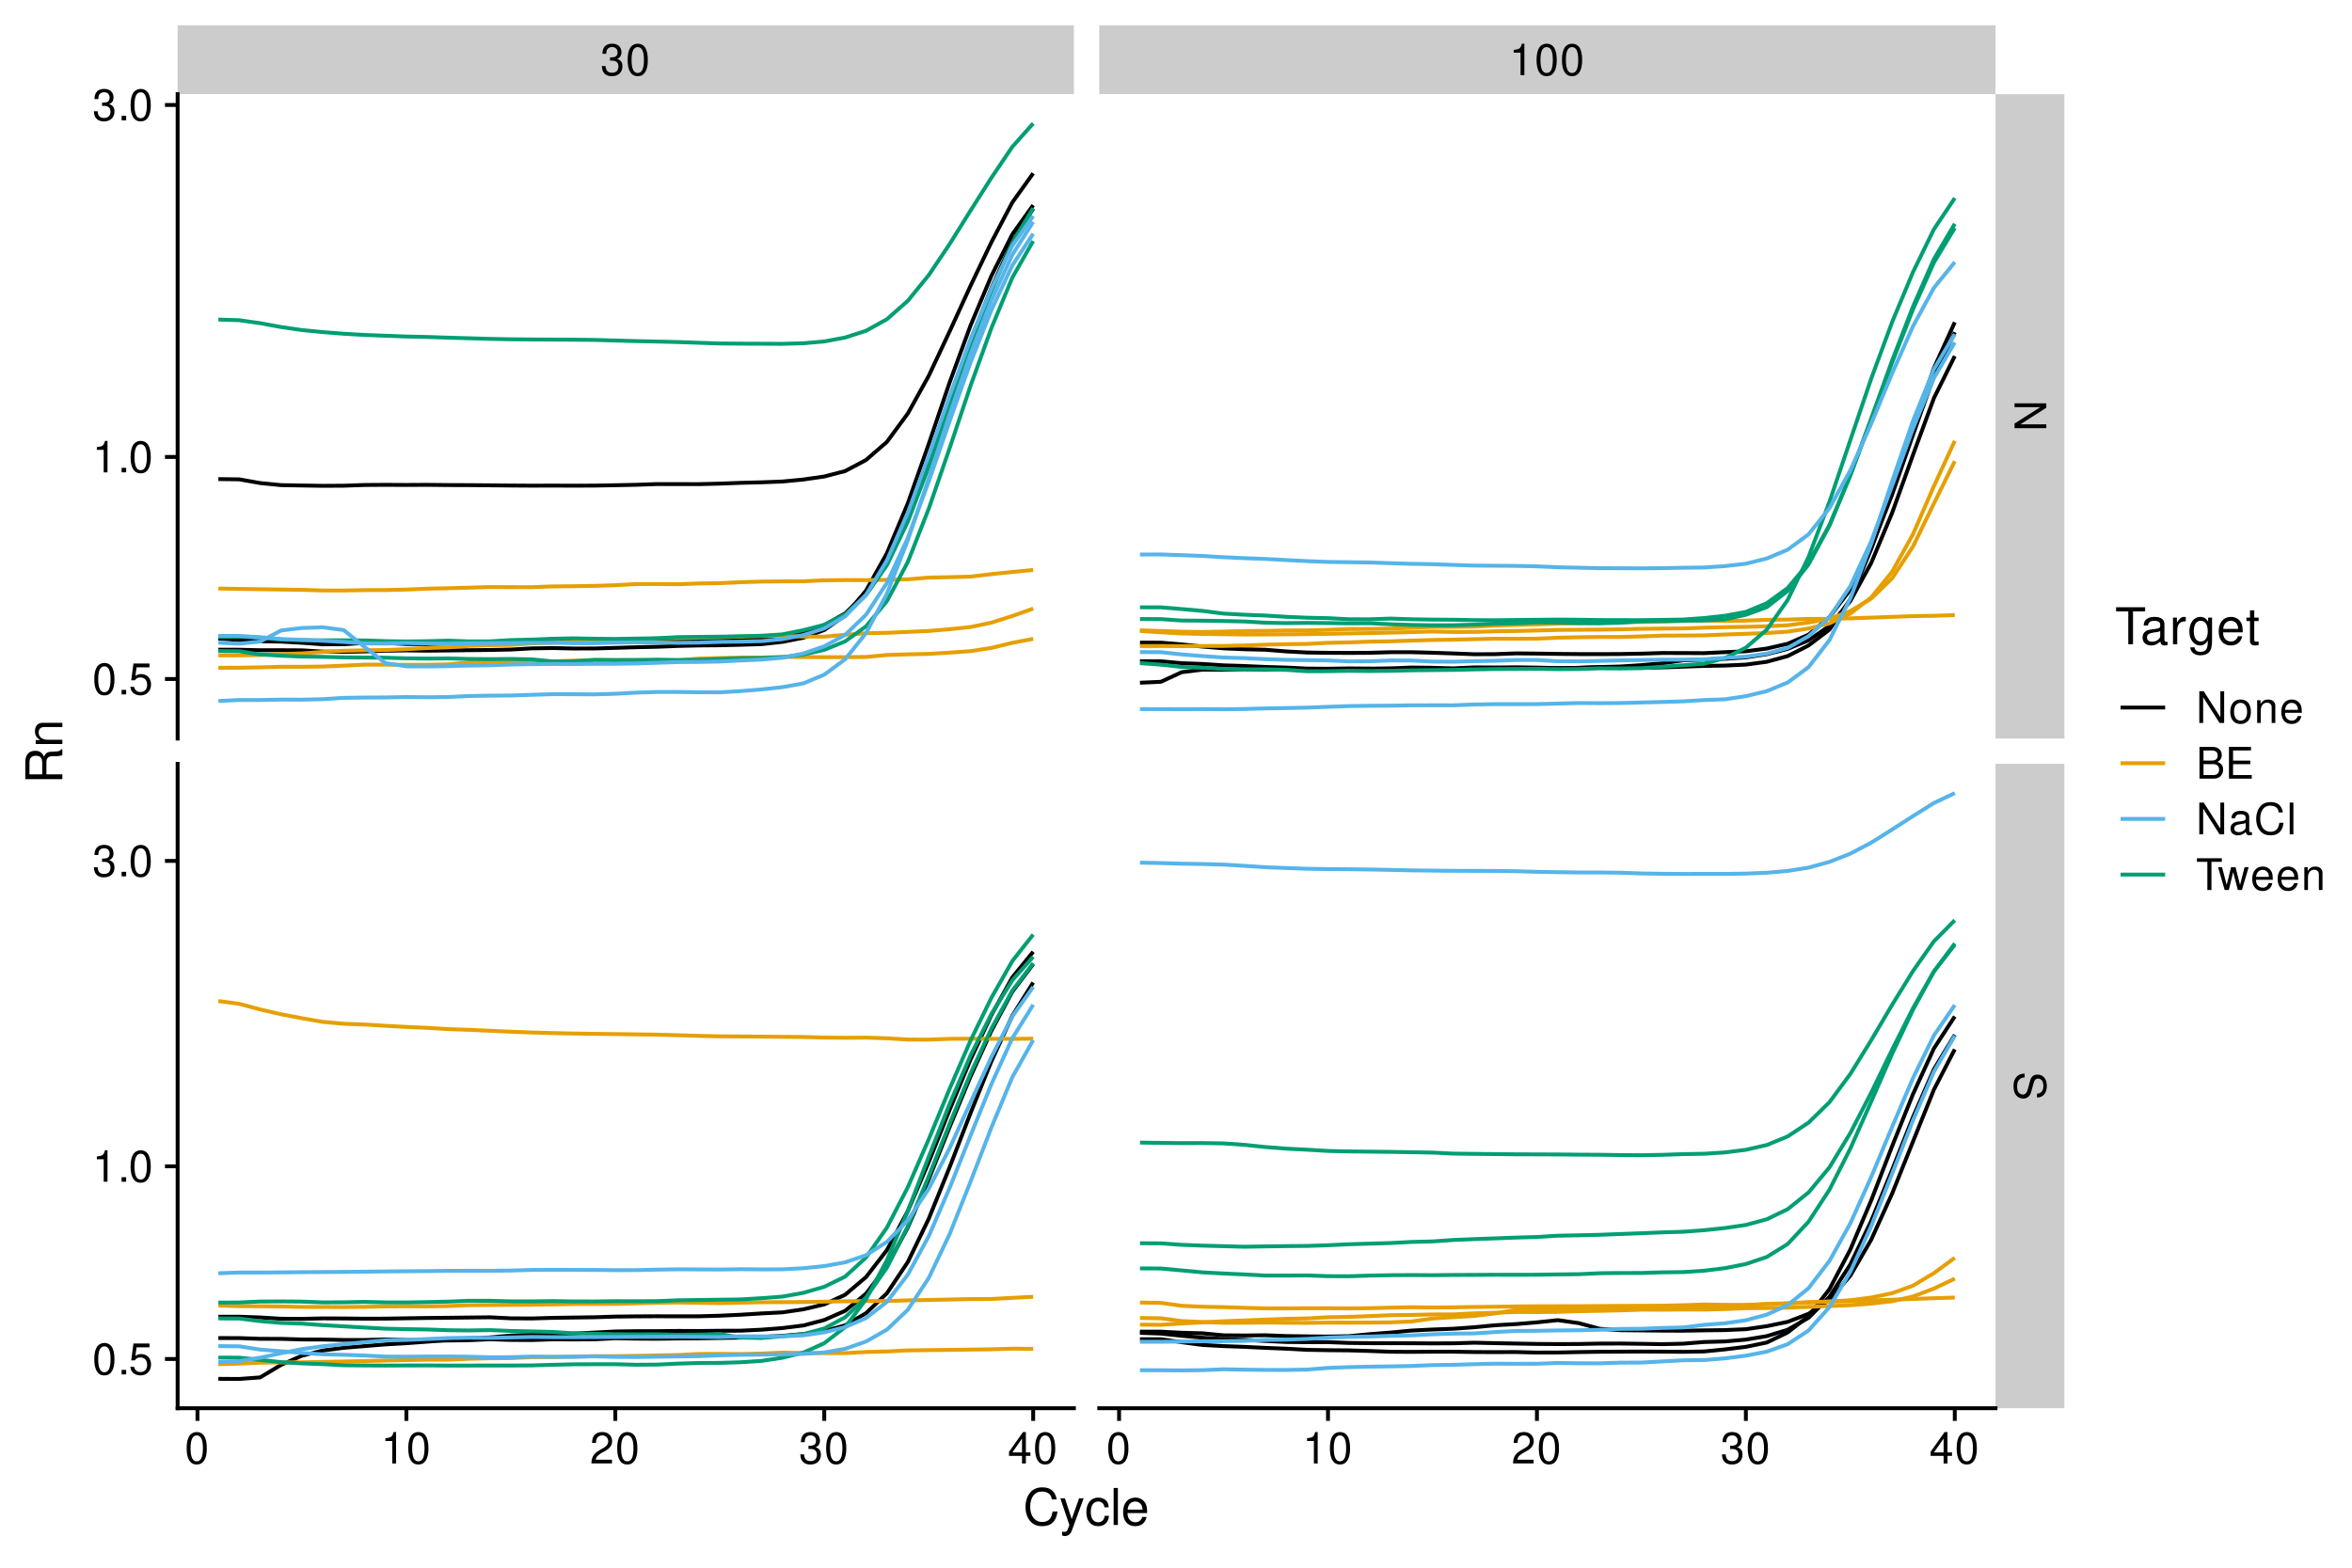 <?xml version="1.0" encoding="UTF-8"?>
<svg xmlns="http://www.w3.org/2000/svg" xmlns:xlink="http://www.w3.org/1999/xlink" width="648" height="432" viewBox="0 0 648 432">
<defs>
<g>
<g id="glyph-0-0">
</g>
<g id="glyph-0-1">
<path d="M 2.656 -4 L 3.234 -4 C 4.375 -4 4.984 -3.453 4.984 -2.406 C 4.984 -1.312 4.328 -0.656 3.234 -0.656 C 2.078 -0.656 1.516 -1.25 1.438 -2.516 L 0.391 -2.516 C 0.438 -1.828 0.547 -1.375 0.75 -0.984 C 1.203 -0.141 2.031 0.281 3.188 0.281 C 4.938 0.281 6.078 -0.781 6.078 -2.422 C 6.078 -3.531 5.656 -4.125 4.625 -4.484 C 5.422 -4.812 5.812 -5.406 5.812 -6.281 C 5.812 -7.781 4.844 -8.672 3.234 -8.672 C 1.516 -8.672 0.594 -7.719 0.562 -5.875 L 1.625 -5.875 C 1.625 -6.406 1.688 -6.703 1.812 -6.969 C 2.047 -7.469 2.578 -7.75 3.234 -7.75 C 4.172 -7.75 4.734 -7.188 4.734 -6.25 C 4.734 -5.641 4.531 -5.266 4.062 -5.062 C 3.766 -4.938 3.391 -4.891 2.656 -4.891 Z M 2.656 -4 "/>
</g>
<g id="glyph-0-2">
<path d="M 3.297 -8.672 C 2.516 -8.672 1.781 -8.312 1.344 -7.734 C 0.797 -6.953 0.516 -5.812 0.516 -4.203 C 0.516 -1.266 1.469 0.281 3.297 0.281 C 5.094 0.281 6.078 -1.266 6.078 -4.125 C 6.078 -5.812 5.812 -6.938 5.25 -7.734 C 4.812 -8.328 4.109 -8.672 3.297 -8.672 Z M 3.297 -7.734 C 4.438 -7.734 5 -6.578 5 -4.219 C 5 -1.75 4.453 -0.594 3.281 -0.594 C 2.156 -0.594 1.594 -1.797 1.594 -4.188 C 1.594 -6.578 2.156 -7.734 3.297 -7.734 Z M 3.297 -7.734 "/>
</g>
<g id="glyph-0-3">
<path d="M 3.109 -6.188 L 3.109 0 L 4.156 0 L 4.156 -8.672 L 3.469 -8.672 C 3.094 -7.344 2.859 -7.156 1.219 -6.953 L 1.219 -6.188 Z M 3.109 -6.188 "/>
</g>
<g id="glyph-0-4">
<path d="M 6.078 -1.047 L 1.594 -1.047 C 1.703 -1.766 2.094 -2.219 3.125 -2.859 L 4.328 -3.531 C 5.516 -4.188 6.125 -5.078 6.125 -6.141 C 6.125 -6.859 5.844 -7.531 5.344 -8 C 4.844 -8.453 4.219 -8.672 3.406 -8.672 C 2.328 -8.672 1.531 -8.297 1.062 -7.547 C 0.75 -7.094 0.625 -6.547 0.594 -5.672 L 1.656 -5.672 C 1.688 -6.266 1.766 -6.609 1.906 -6.906 C 2.188 -7.422 2.734 -7.75 3.375 -7.75 C 4.328 -7.75 5.047 -7.062 5.047 -6.125 C 5.047 -5.422 4.656 -4.828 3.906 -4.391 L 2.797 -3.75 C 1.016 -2.719 0.5 -1.906 0.406 -0.016 L 6.078 -0.016 Z M 6.078 -1.047 "/>
</g>
<g id="glyph-0-5">
<path d="M 3.922 -2.094 L 3.922 0 L 4.984 0 L 4.984 -2.094 L 6.234 -2.094 L 6.234 -3.047 L 4.984 -3.047 L 4.984 -8.672 L 4.203 -8.672 L 0.344 -3.219 L 0.344 -2.094 Z M 3.922 -3.047 L 1.266 -3.047 L 3.922 -6.875 Z M 3.922 -3.047 "/>
</g>
<g id="glyph-0-6">
<path d="M 2.297 -1.25 L 1.047 -1.25 L 1.047 0 L 2.297 0 Z M 2.297 -1.25 "/>
</g>
<g id="glyph-0-7">
<path d="M 5.719 -8.516 L 1.312 -8.516 L 0.688 -3.875 L 1.656 -3.875 C 2.141 -4.469 2.562 -4.672 3.234 -4.672 C 4.375 -4.672 5.078 -3.891 5.078 -2.625 C 5.078 -1.406 4.375 -0.656 3.219 -0.656 C 2.297 -0.656 1.734 -1.125 1.469 -2.094 L 0.422 -2.094 C 0.562 -1.391 0.688 -1.062 0.938 -0.75 C 1.422 -0.094 2.281 0.281 3.234 0.281 C 4.953 0.281 6.156 -0.969 6.156 -2.766 C 6.156 -4.453 5.047 -5.609 3.406 -5.609 C 2.812 -5.609 2.328 -5.453 1.844 -5.094 L 2.172 -7.469 L 5.719 -7.469 Z M 5.719 -8.516 "/>
</g>
<g id="glyph-0-8">
<path d="M 7.75 -8.75 L 6.703 -8.75 L 6.703 -1.594 L 2.125 -8.75 L 0.906 -8.75 L 0.906 0 L 1.969 0 L 1.969 -7.094 L 6.484 0 L 7.75 0 Z M 7.75 -8.75 "/>
</g>
<g id="glyph-0-9">
<path d="M 3.266 -6.469 C 1.484 -6.469 0.438 -5.203 0.438 -3.094 C 0.438 -0.969 1.484 0.281 3.281 0.281 C 5.047 0.281 6.125 -0.984 6.125 -3.047 C 6.125 -5.234 5.094 -6.469 3.266 -6.469 Z M 3.281 -5.547 C 4.406 -5.547 5.078 -4.625 5.078 -3.062 C 5.078 -1.578 4.375 -0.641 3.281 -0.641 C 2.156 -0.641 1.469 -1.578 1.469 -3.094 C 1.469 -4.625 2.156 -5.547 3.281 -5.547 Z M 3.281 -5.547 "/>
</g>
<g id="glyph-0-10">
<path d="M 0.844 -6.281 L 0.844 0 L 1.844 0 L 1.844 -3.469 C 1.844 -4.75 2.516 -5.594 3.547 -5.594 C 4.344 -5.594 4.844 -5.109 4.844 -4.359 L 4.844 0 L 5.844 0 L 5.844 -4.75 C 5.844 -5.797 5.062 -6.469 3.859 -6.469 C 2.922 -6.469 2.312 -6.109 1.766 -5.234 L 1.766 -6.281 Z M 0.844 -6.281 "/>
</g>
<g id="glyph-0-11">
<path d="M 6.156 -2.812 C 6.156 -3.766 6.078 -4.344 5.906 -4.812 C 5.5 -5.844 4.531 -6.469 3.359 -6.469 C 1.609 -6.469 0.484 -5.141 0.484 -3.062 C 0.484 -0.984 1.562 0.281 3.344 0.281 C 4.781 0.281 5.766 -0.547 6.031 -1.906 L 5.016 -1.906 C 4.734 -1.078 4.172 -0.641 3.375 -0.641 C 2.734 -0.641 2.203 -0.938 1.859 -1.469 C 1.625 -1.828 1.531 -2.188 1.531 -2.812 Z M 1.547 -3.625 C 1.625 -4.781 2.344 -5.547 3.344 -5.547 C 4.375 -5.547 5.078 -4.75 5.078 -3.625 Z M 1.547 -3.625 "/>
</g>
<g id="glyph-0-12">
<path d="M 0.953 0 L 4.891 0 C 5.719 0 6.344 -0.234 6.797 -0.734 C 7.234 -1.188 7.469 -1.812 7.469 -2.5 C 7.469 -3.547 7 -4.188 5.875 -4.625 C 6.688 -4.984 7.094 -5.625 7.094 -6.531 C 7.094 -7.172 6.859 -7.734 6.391 -8.141 C 5.922 -8.562 5.344 -8.75 4.5 -8.75 L 0.953 -8.75 Z M 2.062 -4.984 L 2.062 -7.766 L 4.219 -7.766 C 4.844 -7.766 5.203 -7.688 5.5 -7.453 C 5.812 -7.219 5.969 -6.859 5.969 -6.375 C 5.969 -5.891 5.812 -5.531 5.5 -5.297 C 5.203 -5.062 4.844 -4.984 4.219 -4.984 Z M 2.062 -0.984 L 2.062 -4 L 4.781 -4 C 5.766 -4 6.359 -3.438 6.359 -2.484 C 6.359 -1.547 5.766 -0.984 4.781 -0.984 Z M 2.062 -0.984 "/>
</g>
<g id="glyph-0-13">
<path d="M 2.203 -3.984 L 6.953 -3.984 L 6.953 -4.969 L 2.203 -4.969 L 2.203 -7.766 L 7.141 -7.766 L 7.141 -8.75 L 1.078 -8.75 L 1.078 0 L 7.359 0 L 7.359 -0.984 L 2.203 -0.984 Z M 2.203 -3.984 "/>
</g>
<g id="glyph-0-14">
<path d="M 6.422 -0.594 C 6.312 -0.562 6.266 -0.562 6.203 -0.562 C 5.859 -0.562 5.656 -0.75 5.656 -1.062 L 5.656 -4.75 C 5.656 -5.875 4.844 -6.469 3.297 -6.469 C 2.375 -6.469 1.641 -6.203 1.219 -5.734 C 0.922 -5.406 0.797 -5.047 0.781 -4.422 L 1.781 -4.422 C 1.875 -5.203 2.328 -5.547 3.266 -5.547 C 4.172 -5.547 4.672 -5.203 4.672 -4.609 L 4.672 -4.344 C 4.656 -3.906 4.438 -3.75 3.625 -3.641 C 2.203 -3.469 1.984 -3.422 1.609 -3.266 C 0.875 -2.953 0.5 -2.406 0.5 -1.578 C 0.5 -0.438 1.297 0.281 2.562 0.281 C 3.359 0.281 4 0 4.703 -0.641 C 4.781 0 5.094 0.281 5.734 0.281 C 5.953 0.281 6.078 0.25 6.422 0.172 Z M 4.672 -1.984 C 4.672 -1.641 4.578 -1.438 4.266 -1.156 C 3.859 -0.797 3.375 -0.594 2.781 -0.594 C 2 -0.594 1.547 -0.969 1.547 -1.609 C 1.547 -2.266 1.984 -2.609 3.062 -2.766 C 4.125 -2.906 4.328 -2.953 4.672 -3.109 Z M 4.672 -1.984 "/>
</g>
<g id="glyph-0-15">
<path d="M 7.938 -6.031 C 7.594 -7.953 6.484 -8.891 4.578 -8.891 C 3.391 -8.891 2.453 -8.516 1.797 -7.797 C 1.016 -6.938 0.578 -5.688 0.578 -4.266 C 0.578 -2.828 1.016 -1.594 1.844 -0.75 C 2.516 -0.047 3.391 0.281 4.531 0.281 C 6.656 0.281 7.859 -0.875 8.125 -3.188 L 6.969 -3.188 C 6.875 -2.594 6.75 -2.188 6.578 -1.844 C 6.219 -1.109 5.469 -0.703 4.531 -0.703 C 2.797 -0.703 1.688 -2.094 1.688 -4.281 C 1.688 -6.531 2.734 -7.906 4.438 -7.906 C 5.141 -7.906 5.812 -7.703 6.172 -7.359 C 6.484 -7.062 6.672 -6.703 6.797 -6.031 Z M 7.938 -6.031 "/>
</g>
<g id="glyph-0-16">
<path d="M 1.828 -8.75 L 0.812 -8.75 L 0.812 0 L 1.828 0 Z M 1.828 -8.75 "/>
</g>
<g id="glyph-0-17">
<path d="M 4.25 -7.766 L 7.109 -7.766 L 7.109 -8.75 L 0.25 -8.75 L 0.25 -7.766 L 3.125 -7.766 L 3.125 0 L 4.25 0 Z M 4.25 -7.766 "/>
</g>
<g id="glyph-0-18">
<path d="M 6.641 0 L 8.5 -6.281 L 7.375 -6.281 L 6.125 -1.391 L 4.891 -6.281 L 3.656 -6.281 L 2.453 -1.391 L 1.172 -6.281 L 0.078 -6.281 L 1.891 0 L 3.031 0 L 4.234 -4.938 L 5.516 0 Z M 6.641 0 "/>
</g>
<g id="glyph-1-0">
</g>
<g id="glyph-1-1">
<path d="M 8.75 7.75 L 8.75 6.703 L 1.594 6.703 L 8.75 2.125 L 8.75 0.906 L 0 0.906 L 0 1.969 L 7.094 1.969 L 0 6.484 L 0 7.75 Z M 8.75 7.75 "/>
</g>
<g id="glyph-1-2">
<path d="M 6.188 7.156 C 6.781 7.156 6.953 7.109 7.359 6.922 C 8.359 6.438 8.891 5.422 8.891 3.953 C 8.891 2.031 7.906 0.844 6.328 0.844 C 5.25 0.844 4.578 1.406 4.281 2.562 L 3.703 4.734 C 3.422 5.844 2.969 6.344 2.297 6.344 C 1.828 6.344 1.344 6.078 1.078 5.719 C 0.828 5.359 0.703 4.812 0.703 4.109 C 0.703 3.141 0.938 2.516 1.438 2.094 C 1.828 1.766 2.25 1.625 2.781 1.625 L 2.781 0.578 C 1.984 0.594 1.453 0.75 0.969 1.094 C 0.141 1.688 -0.281 2.703 -0.281 4.031 C -0.281 5.078 -0.031 5.922 0.391 6.484 C 0.859 7.078 1.641 7.453 2.406 7.453 C 3.484 7.453 4.266 6.781 4.594 5.594 L 5.188 3.391 C 5.469 2.344 5.812 1.953 6.484 1.953 C 7.375 1.953 7.953 2.734 7.953 3.906 C 7.953 5.297 7.328 6.078 6.188 6.094 Z M 6.188 7.156 "/>
</g>
<g id="glyph-2-0">
</g>
<g id="glyph-2-1">
<path d="M 9.266 -7.047 C 8.859 -9.281 7.578 -10.375 5.328 -10.375 C 3.969 -10.375 2.859 -9.938 2.094 -9.094 C 1.172 -8.094 0.672 -6.641 0.672 -4.984 C 0.672 -3.297 1.188 -1.859 2.141 -0.875 C 2.938 -0.062 3.953 0.328 5.281 0.328 C 7.766 0.328 9.172 -1.016 9.484 -3.719 L 8.141 -3.719 C 8.016 -3.031 7.875 -2.547 7.672 -2.141 C 7.25 -1.297 6.391 -0.828 5.297 -0.828 C 3.266 -0.828 1.969 -2.453 1.969 -5 C 1.969 -7.609 3.188 -9.219 5.188 -9.219 C 6 -9.219 6.781 -8.984 7.203 -8.578 C 7.578 -8.234 7.781 -7.812 7.938 -7.047 Z M 9.266 -7.047 "/>
</g>
<g id="glyph-2-2">
<path d="M 5.438 -7.344 L 3.406 -1.625 L 1.531 -7.344 L 0.281 -7.344 L 2.766 0.031 L 2.312 1.188 C 2.109 1.703 1.859 1.906 1.375 1.906 C 1.172 1.906 1.016 1.875 0.75 1.812 L 0.75 2.875 C 1 3 1.234 3.047 1.547 3.047 C 1.922 3.047 2.328 2.922 2.625 2.703 C 3 2.438 3.203 2.125 3.438 1.547 L 6.688 -7.344 Z M 5.438 -7.344 "/>
</g>
<g id="glyph-2-3">
<path d="M 6.594 -4.875 C 6.531 -5.594 6.391 -6.047 6.109 -6.453 C 5.594 -7.141 4.719 -7.547 3.703 -7.547 C 1.703 -7.547 0.438 -5.984 0.438 -3.547 C 0.438 -1.172 1.688 0.328 3.688 0.328 C 5.438 0.328 6.531 -0.734 6.672 -2.516 L 5.5 -2.516 C 5.312 -1.344 4.703 -0.75 3.703 -0.75 C 2.422 -0.75 1.656 -1.812 1.656 -3.547 C 1.656 -5.375 2.406 -6.469 3.688 -6.469 C 4.656 -6.469 5.281 -5.891 5.422 -4.875 Z M 6.594 -4.875 "/>
</g>
<g id="glyph-2-4">
<path d="M 2.125 -10.203 L 0.953 -10.203 L 0.953 0 L 2.125 0 Z M 2.125 -10.203 "/>
</g>
<g id="glyph-2-5">
<path d="M 7.188 -3.281 C 7.188 -4.391 7.094 -5.062 6.891 -5.609 C 6.406 -6.812 5.297 -7.547 3.922 -7.547 C 1.875 -7.547 0.562 -5.984 0.562 -3.562 C 0.562 -1.141 1.812 0.328 3.891 0.328 C 5.578 0.328 6.734 -0.625 7.031 -2.219 L 5.859 -2.219 C 5.531 -1.266 4.875 -0.75 3.938 -0.75 C 3.188 -0.75 2.562 -1.094 2.172 -1.703 C 1.891 -2.125 1.797 -2.547 1.781 -3.281 Z M 1.812 -4.234 C 1.906 -5.594 2.734 -6.469 3.906 -6.469 C 5.094 -6.469 5.922 -5.547 5.922 -4.234 Z M 1.812 -4.234 "/>
</g>
<g id="glyph-2-6">
<path d="M 4.953 -9.062 L 8.297 -9.062 L 8.297 -10.203 L 0.297 -10.203 L 0.297 -9.062 L 3.656 -9.062 L 3.656 0 L 4.953 0 Z M 4.953 -9.062 "/>
</g>
<g id="glyph-2-7">
<path d="M 7.484 -0.688 C 7.359 -0.656 7.312 -0.656 7.234 -0.656 C 6.828 -0.656 6.609 -0.875 6.609 -1.234 L 6.609 -5.547 C 6.609 -6.844 5.656 -7.547 3.844 -7.547 C 2.766 -7.547 1.922 -7.234 1.406 -6.688 C 1.078 -6.312 0.938 -5.891 0.906 -5.172 L 2.094 -5.172 C 2.188 -6.062 2.719 -6.469 3.812 -6.469 C 4.875 -6.469 5.453 -6.078 5.453 -5.375 L 5.453 -5.062 C 5.438 -4.562 5.188 -4.375 4.234 -4.25 C 2.578 -4.047 2.328 -3.984 1.875 -3.812 C 1.016 -3.438 0.594 -2.797 0.594 -1.844 C 0.594 -0.516 1.516 0.328 3 0.328 C 3.922 0.328 4.656 0 5.484 -0.75 C 5.578 0 5.938 0.328 6.688 0.328 C 6.938 0.328 7.094 0.297 7.484 0.203 Z M 5.453 -2.312 C 5.453 -1.922 5.328 -1.688 4.984 -1.359 C 4.516 -0.922 3.938 -0.703 3.25 -0.703 C 2.344 -0.703 1.812 -1.141 1.812 -1.875 C 1.812 -2.641 2.312 -3.031 3.562 -3.219 C 4.812 -3.391 5.047 -3.438 5.453 -3.625 Z M 5.453 -2.312 "/>
</g>
<g id="glyph-2-8">
<path d="M 0.969 -7.344 L 0.969 0 L 2.141 0 L 2.141 -3.812 C 2.156 -5.578 2.891 -6.359 4.5 -6.312 L 4.5 -7.5 C 4.297 -7.531 4.188 -7.547 4.047 -7.547 C 3.297 -7.547 2.719 -7.094 2.047 -6 L 2.047 -7.344 Z M 0.969 -7.344 "/>
</g>
<g id="glyph-2-9">
<path d="M 5.656 -7.344 L 5.656 -6.266 C 5.062 -7.156 4.422 -7.547 3.5 -7.547 C 1.719 -7.547 0.484 -5.891 0.484 -3.547 C 0.484 -2.312 0.781 -1.406 1.406 -0.672 C 1.953 -0.031 2.656 0.328 3.422 0.328 C 4.297 0.328 4.922 -0.062 5.547 -1 L 5.547 -0.609 C 5.547 1.344 5 2.078 3.547 2.078 C 2.547 2.078 2.031 1.688 1.922 0.844 L 0.734 0.844 C 0.844 2.203 1.922 3.047 3.516 3.047 C 4.594 3.047 5.484 2.703 5.969 2.109 C 6.531 1.422 6.734 0.516 6.734 -1.203 L 6.734 -7.344 Z M 3.609 -6.469 C 4.844 -6.469 5.547 -5.438 5.547 -3.562 C 5.547 -1.797 4.828 -0.75 3.609 -0.75 C 2.406 -0.75 1.703 -1.812 1.703 -3.609 C 1.703 -5.406 2.406 -6.469 3.609 -6.469 Z M 3.609 -6.469 "/>
</g>
<g id="glyph-2-10">
<path d="M 3.562 -7.344 L 2.359 -7.344 L 2.359 -9.359 L 1.188 -9.359 L 1.188 -7.344 L 0.203 -7.344 L 0.203 -6.391 L 1.188 -6.391 L 1.188 -0.844 C 1.188 -0.078 1.688 0.328 2.609 0.328 C 2.906 0.328 3.156 0.297 3.562 0.219 L 3.562 -0.75 C 3.391 -0.719 3.234 -0.703 3 -0.703 C 2.484 -0.703 2.359 -0.844 2.359 -1.359 L 2.359 -6.391 L 3.562 -6.391 Z M 3.562 -7.344 "/>
</g>
<g id="glyph-3-0">
</g>
<g id="glyph-3-1">
<path d="M -4.391 -2.609 L -4.391 -5.969 C -4.391 -7.125 -3.844 -7.641 -2.578 -7.641 L -1.672 -7.625 C -1.031 -7.625 -0.422 -7.734 0 -7.922 L 0 -9.5 L -0.328 -9.5 C -0.656 -9.016 -1.016 -8.922 -2.375 -8.891 C -4.062 -8.875 -4.562 -8.609 -5.047 -7.5 C -5.609 -8.656 -6.297 -9.109 -7.469 -9.109 C -9.234 -9.109 -10.203 -8.016 -10.203 -6 L -10.203 -1.297 L 0 -1.297 L 0 -2.609 Z M -5.547 -2.609 L -9.062 -2.609 L -9.062 -5.75 C -9.062 -6.484 -8.953 -6.906 -8.672 -7.219 C -8.375 -7.578 -7.906 -7.75 -7.312 -7.75 C -6.094 -7.75 -5.547 -7.141 -5.547 -5.75 Z M -5.547 -2.609 "/>
</g>
<g id="glyph-3-2">
<path d="M -7.344 -0.984 L 0 -0.984 L 0 -2.156 L -4.047 -2.156 C -5.547 -2.156 -6.531 -2.938 -6.531 -4.141 C -6.531 -5.062 -5.969 -5.656 -5.078 -5.656 L 0 -5.656 L 0 -6.812 L -5.547 -6.812 C -6.766 -6.812 -7.547 -5.906 -7.547 -4.5 C -7.547 -3.406 -7.125 -2.703 -6.109 -2.062 L -7.344 -2.062 Z M -7.344 -0.984 "/>
</g>
</g>
<clipPath id="clip-0">
<path clip-rule="nonzero" d="M 48.938 6.973 L 295.875 6.973 L 295.875 25.945 L 48.938 25.945 Z M 48.938 6.973 "/>
</clipPath>
<clipPath id="clip-1">
<path clip-rule="nonzero" d="M 302.848 6.973 L 549.785 6.973 L 549.785 25.945 L 302.848 25.945 Z M 302.848 6.973 "/>
</clipPath>
<clipPath id="clip-2">
<path clip-rule="nonzero" d="M 549.789 25.949 L 568.762 25.949 L 568.762 203.52 L 549.789 203.52 Z M 549.789 25.949 "/>
</clipPath>
<clipPath id="clip-3">
<path clip-rule="nonzero" d="M 549.789 210.492 L 568.762 210.492 L 568.762 388.062 L 549.789 388.062 Z M 549.789 210.492 "/>
</clipPath>
</defs>
<rect x="-64.8" y="-43.2" width="777.6" height="518.4" fill="rgb(100%, 100%, 100%)" fill-opacity="1"/>
<path fill="none" stroke-width="1.067" stroke-linecap="butt" stroke-linejoin="round" stroke="rgb(0%, 0%, 0%)" stroke-opacity="1" stroke-miterlimit="10" d="M 60.16 132.02 L 65.918 132.094 L 71.672 133.113 L 77.43 133.684 L 83.188 133.785 L 88.941 133.879 L 94.699 133.844 L 100.453 133.645 L 106.211 133.605 L 111.965 133.637 L 117.723 133.605 L 123.48 133.668 L 129.234 133.688 L 134.992 133.738 L 140.746 133.797 L 146.504 133.832 L 152.258 133.816 L 158.016 133.836 L 163.773 133.816 L 169.527 133.711 L 175.285 133.594 L 181.039 133.391 L 186.797 133.406 L 192.551 133.41 L 198.309 133.27 L 204.066 133.055 L 209.82 132.906 L 215.578 132.691 L 221.332 132.137 L 227.09 131.309 L 232.844 129.809 L 238.602 126.754 L 244.359 121.762 L 250.113 113.953 L 255.871 103.582 L 261.625 91.344 L 267.383 78.777 L 273.137 66.754 L 278.895 55.793 L 284.652 47.758 "/>
<path fill="none" stroke-width="1.067" stroke-linecap="butt" stroke-linejoin="round" stroke="rgb(0%, 0%, 0%)" stroke-opacity="1" stroke-miterlimit="10" d="M 60.16 175.941 L 65.918 176.387 L 71.672 176.703 L 77.43 176.805 L 83.188 177.125 L 88.941 177.547 L 94.699 177.527 L 100.453 177.18 L 106.211 177.18 L 111.965 177.48 L 117.723 177.516 L 123.48 177.289 L 129.234 176.988 L 134.992 176.922 L 140.746 176.727 L 146.504 176.676 L 152.258 176.727 L 158.016 176.738 L 163.773 176.773 L 169.527 176.754 L 175.285 176.754 L 181.039 176.488 L 186.797 176.297 L 192.551 176.355 L 198.309 176.488 L 204.066 176.438 L 209.82 175.965 L 215.578 175.145 L 221.332 174.113 L 227.09 172.273 L 232.844 169.039 L 238.602 163.516 L 244.359 154.699 L 250.113 142.25 L 255.871 126.82 L 261.625 110.074 L 267.383 93.961 L 273.137 79.387 L 278.895 66.699 L 284.652 57.492 "/>
<path fill="none" stroke-width="1.067" stroke-linecap="butt" stroke-linejoin="round" stroke="rgb(0%, 0%, 0%)" stroke-opacity="1" stroke-miterlimit="10" d="M 60.16 179.031 L 65.918 179.043 L 71.672 179.176 L 77.43 179.176 L 83.188 179.207 L 88.941 179.559 L 94.699 179.633 L 100.453 179.516 L 106.211 179.32 L 111.965 179.234 L 117.723 179.305 L 123.48 179.246 L 129.234 179.172 L 134.992 179.109 L 140.746 178.992 L 146.504 178.668 L 152.258 178.578 L 158.016 178.707 L 163.773 178.695 L 169.527 178.531 L 175.285 178.352 L 181.039 178.23 L 186.797 177.996 L 192.551 177.863 L 198.309 177.816 L 204.066 177.676 L 209.82 177.504 L 215.578 176.871 L 221.332 175.738 L 227.09 173.605 L 232.844 169.594 L 238.602 162.766 L 244.359 152.434 L 250.113 138.715 L 255.871 122.359 L 261.625 105.398 L 267.383 89.723 L 273.137 76.031 L 278.895 64.586 L 284.652 56.523 "/>
<path fill="none" stroke-width="1.067" stroke-linecap="butt" stroke-linejoin="round" stroke="rgb(90.196%, 62.353%, 0%)" stroke-opacity="1" stroke-miterlimit="10" d="M 60.16 180.621 L 65.918 180.602 L 71.672 180.488 L 77.43 180.23 L 83.188 180.051 L 88.941 179.656 L 94.699 179.324 L 100.453 179.199 L 106.211 179.117 L 111.965 178.891 L 117.723 178.582 L 123.48 178.383 L 129.234 177.984 L 134.992 177.793 L 140.746 177.715 L 146.504 177.297 L 152.258 177.145 L 158.016 176.797 L 163.773 176.527 L 169.527 176.484 L 175.285 176.234 L 181.039 175.902 L 186.797 175.852 L 192.551 175.711 L 198.309 175.609 L 204.066 175.387 L 209.82 175.277 L 215.578 175.211 L 221.332 175.402 L 227.09 175.445 L 232.844 174.914 L 238.602 174.492 L 244.359 174.383 L 250.113 174.125 L 255.871 173.871 L 261.625 173.387 L 267.383 172.789 L 273.137 171.578 L 278.895 169.75 L 284.652 167.711 "/>
<path fill="none" stroke-width="1.067" stroke-linecap="butt" stroke-linejoin="round" stroke="rgb(90.196%, 62.353%, 0%)" stroke-opacity="1" stroke-miterlimit="10" d="M 60.16 184.012 L 65.918 183.996 L 71.672 183.902 L 77.43 183.734 L 83.188 183.742 L 88.941 183.668 L 94.699 183.43 L 100.453 183.145 L 106.211 183.156 L 111.965 183.191 L 117.723 183.184 L 123.48 183.066 L 129.234 182.539 L 134.992 182.438 L 140.746 182.254 L 146.504 182.281 L 152.258 182.293 L 158.016 182.047 L 163.773 181.91 L 169.527 181.906 L 175.285 181.883 L 181.039 182.004 L 186.797 181.965 L 192.551 181.465 L 198.309 181.34 L 204.066 181.203 L 209.82 181.191 L 215.578 181.027 L 221.332 181.059 L 227.09 181.098 L 232.844 181.094 L 238.602 181.031 L 244.359 180.492 L 250.113 180.309 L 255.871 180.191 L 261.625 179.84 L 267.383 179.43 L 273.137 178.543 L 278.895 177.141 L 284.652 176.039 "/>
<path fill="none" stroke-width="1.067" stroke-linecap="butt" stroke-linejoin="round" stroke="rgb(90.196%, 62.353%, 0%)" stroke-opacity="1" stroke-miterlimit="10" d="M 60.16 162.176 L 65.918 162.281 L 71.672 162.363 L 77.43 162.461 L 83.188 162.535 L 88.941 162.719 L 94.699 162.719 L 100.453 162.617 L 106.211 162.598 L 111.965 162.469 L 117.723 162.215 L 123.48 162.09 L 129.234 161.938 L 134.992 161.766 L 140.746 161.797 L 146.504 161.805 L 152.258 161.59 L 158.016 161.539 L 163.773 161.445 L 169.527 161.262 L 175.285 160.941 L 181.039 160.938 L 186.797 160.992 L 192.551 160.777 L 198.309 160.699 L 204.066 160.43 L 209.82 160.262 L 215.578 160.207 L 221.332 160.184 L 227.09 159.91 L 232.844 159.844 L 238.602 159.867 L 244.359 159.785 L 250.113 159.633 L 255.871 159.168 L 261.625 159.043 L 267.383 158.898 L 273.137 158.211 L 278.895 157.617 L 284.652 157.047 "/>
<path fill="none" stroke-width="1.067" stroke-linecap="butt" stroke-linejoin="round" stroke="rgb(0%, 61.961%, 45.098%)" stroke-opacity="1" stroke-miterlimit="10" d="M 60.16 175.488 L 65.918 175.438 L 71.672 175.723 L 77.43 176.238 L 83.188 176.43 L 88.941 176.445 L 94.699 176.441 L 100.453 176.48 L 106.211 176.676 L 111.965 176.766 L 117.723 176.688 L 123.48 176.539 L 129.234 176.746 L 134.992 176.73 L 140.746 176.391 L 146.504 176.254 L 152.258 176.012 L 158.016 175.898 L 163.773 176.012 L 169.527 176.07 L 175.285 175.973 L 181.039 175.879 L 186.797 175.562 L 192.551 175.5 L 198.309 175.441 L 204.066 175.332 L 209.82 175.184 L 215.578 174.809 L 221.332 173.652 L 227.09 172.168 L 232.844 169.281 L 238.602 163.973 L 244.359 155.75 L 250.113 143.758 L 255.871 128.66 L 261.625 111.945 L 267.383 95.27 L 273.137 80.262 L 278.895 66.961 L 284.652 57.352 "/>
<path fill="none" stroke-width="1.067" stroke-linecap="butt" stroke-linejoin="round" stroke="rgb(0%, 61.961%, 45.098%)" stroke-opacity="1" stroke-miterlimit="10" d="M 60.16 179.398 L 65.918 179.453 L 71.672 180.336 L 77.43 180.691 L 83.188 180.926 L 88.941 181 L 94.699 181.145 L 100.453 181.195 L 106.211 181.242 L 111.965 181.414 L 117.723 181.48 L 123.48 181.438 L 129.234 181.59 L 134.992 181.637 L 140.746 181.59 L 146.504 181.699 L 152.258 182.25 L 158.016 182.246 L 163.773 181.84 L 169.527 181.902 L 175.285 181.883 L 181.039 181.777 L 186.797 181.871 L 192.551 181.844 L 198.309 181.586 L 204.066 181.402 L 209.82 181.34 L 215.578 181.102 L 221.332 180.359 L 227.09 179.082 L 232.844 176.738 L 238.602 172.594 L 244.359 165.648 L 250.113 154.871 L 255.871 140.203 L 261.625 123.523 L 267.383 106.332 L 273.137 90.422 L 278.895 76.516 L 284.652 66.414 "/>
<path fill="none" stroke-width="1.067" stroke-linecap="butt" stroke-linejoin="round" stroke="rgb(0%, 61.961%, 45.098%)" stroke-opacity="1" stroke-miterlimit="10" d="M 60.16 88.055 L 65.918 88.242 L 71.672 89.059 L 77.43 90.121 L 83.188 90.953 L 88.941 91.516 L 94.699 91.969 L 100.453 92.301 L 106.211 92.512 L 111.965 92.734 L 117.723 92.855 L 123.48 93.051 L 129.234 93.215 L 134.992 93.383 L 140.746 93.496 L 146.504 93.543 L 152.258 93.578 L 158.016 93.609 L 163.773 93.668 L 169.527 93.836 L 175.285 93.996 L 181.039 94.117 L 186.797 94.258 L 192.551 94.457 L 198.309 94.648 L 204.066 94.699 L 209.82 94.719 L 215.578 94.746 L 221.332 94.59 L 227.09 94.098 L 232.844 93.012 L 238.602 91.156 L 244.359 87.965 L 250.113 82.887 L 255.871 75.824 L 261.625 67.262 L 267.383 58.043 L 273.137 48.992 L 278.895 40.469 L 284.652 34.02 "/>
<path fill="none" stroke-width="1.067" stroke-linecap="butt" stroke-linejoin="round" stroke="rgb(33.725%, 70.588%, 91.373%)" stroke-opacity="1" stroke-miterlimit="10" d="M 60.16 177.094 L 65.918 177.379 L 71.672 176.797 L 77.43 173.738 L 83.188 173.051 L 88.941 172.863 L 94.699 173.629 L 100.453 178.293 L 106.211 182.734 L 111.965 183.617 L 117.723 183.648 L 123.48 183.57 L 129.234 183.398 L 134.992 183.328 L 140.746 183.117 L 146.504 183.023 L 152.258 182.984 L 158.016 182.992 L 163.773 182.926 L 169.527 182.902 L 175.285 182.828 L 181.039 182.637 L 186.797 182.438 L 192.551 182.402 L 198.309 182.293 L 204.066 182 L 209.82 181.758 L 215.578 181.246 L 221.332 180.074 L 227.09 178.105 L 232.844 174.961 L 238.602 169.395 L 244.359 160.629 L 250.113 148.203 L 255.871 132.707 L 261.625 116.078 L 267.383 99.918 L 273.137 85.457 L 278.895 73.152 L 284.652 64.418 "/>
<path fill="none" stroke-width="1.067" stroke-linecap="butt" stroke-linejoin="round" stroke="rgb(33.725%, 70.588%, 91.373%)" stroke-opacity="1" stroke-miterlimit="10" d="M 60.16 175.234 L 65.918 175.242 L 71.672 175.59 L 77.43 176.098 L 83.188 176.328 L 88.941 176.586 L 94.699 176.895 L 100.453 177.312 L 106.211 177.348 L 111.965 177.199 L 117.723 177.332 L 123.48 177.359 L 129.234 177.27 L 134.992 177.23 L 140.746 177.199 L 146.504 177.145 L 152.258 177.117 L 158.016 177.25 L 163.773 177.254 L 169.527 177.082 L 175.285 177.008 L 181.039 177.047 L 186.797 177.137 L 192.551 177.078 L 198.309 176.879 L 204.066 176.809 L 209.82 176.676 L 215.578 176.133 L 221.332 174.992 L 227.09 173.176 L 232.844 169.836 L 238.602 163.918 L 244.359 154.398 L 250.113 141.285 L 255.871 125.621 L 261.625 109.145 L 267.383 93.449 L 273.137 79.512 L 278.895 67.738 L 284.652 59.512 "/>
<path fill="none" stroke-width="1.067" stroke-linecap="butt" stroke-linejoin="round" stroke="rgb(33.725%, 70.588%, 91.373%)" stroke-opacity="1" stroke-miterlimit="10" d="M 60.16 193.18 L 65.918 192.891 L 71.672 192.906 L 77.43 192.781 L 83.188 192.805 L 88.941 192.668 L 94.699 192.301 L 100.453 192.219 L 106.211 192.188 L 111.965 192.078 L 117.723 192.141 L 123.48 192.07 L 129.234 191.801 L 134.992 191.695 L 140.746 191.66 L 146.504 191.461 L 152.258 191.293 L 158.016 191.305 L 163.773 191.34 L 169.527 191.18 L 175.285 190.863 L 181.039 190.688 L 186.797 190.691 L 192.551 190.758 L 198.309 190.77 L 204.066 190.449 L 209.82 189.977 L 215.578 189.348 L 221.332 188.32 L 227.09 185.914 L 232.844 181.668 L 238.602 174.461 L 244.359 163.566 L 250.113 148.859 L 255.871 131.852 L 261.625 114.227 L 267.383 97.59 L 273.137 82.809 L 278.895 70.227 L 284.652 61.148 "/>
<path fill="none" stroke-width="1.067" stroke-linecap="butt" stroke-linejoin="round" stroke="rgb(0%, 0%, 0%)" stroke-opacity="1" stroke-miterlimit="10" d="M 60.16 362.836 L 65.918 362.84 L 71.672 363.047 L 77.43 363.398 L 83.188 363.434 L 88.941 363.301 L 94.699 363.324 L 100.453 363.387 L 106.211 363.367 L 111.965 363.273 L 117.723 363.184 L 123.48 363.133 L 129.234 363.062 L 134.992 363 L 140.746 363.285 L 146.504 363.32 L 152.258 363.156 L 158.016 363.066 L 163.773 362.988 L 169.527 362.805 L 175.285 362.742 L 181.039 362.711 L 186.797 362.73 L 192.551 362.723 L 198.309 362.562 L 204.066 362.293 L 209.82 361.934 L 215.578 361.641 L 221.332 360.797 L 227.09 359.441 L 232.844 356.785 L 238.602 351.918 L 244.359 344.477 L 250.113 333.73 L 255.871 320.234 L 261.625 305.84 L 267.383 291.984 L 273.137 279.723 L 278.895 269.34 L 284.652 262.277 "/>
<path fill="none" stroke-width="1.067" stroke-linecap="butt" stroke-linejoin="round" stroke="rgb(0%, 0%, 0%)" stroke-opacity="1" stroke-miterlimit="10" d="M 60.16 368.723 L 65.918 368.73 L 71.672 368.93 L 77.43 368.941 L 83.188 369.109 L 88.941 369.125 L 94.699 369.25 L 100.453 369.25 L 106.211 369.105 L 111.965 369.277 L 117.723 369.336 L 123.48 369.398 L 129.234 369.312 L 134.992 369.062 L 140.746 369.238 L 146.504 369.27 L 152.258 369.078 L 158.016 369.109 L 163.773 369.07 L 169.527 368.777 L 175.285 368.883 L 181.039 368.918 L 186.797 368.84 L 192.551 368.805 L 204.066 368.594 L 209.82 368.41 L 215.578 368.113 L 221.332 367.613 L 227.09 366.789 L 232.844 365.211 L 238.602 361.871 L 244.359 356.375 L 250.113 347.773 L 255.871 335.859 L 261.625 321.66 L 267.383 306.754 L 273.137 292.457 L 278.895 279.926 L 284.652 270.746 "/>
<path fill="none" stroke-width="1.067" stroke-linecap="butt" stroke-linejoin="round" stroke="rgb(0%, 0%, 0%)" stroke-opacity="1" stroke-miterlimit="10" d="M 60.16 379.957 L 65.918 379.992 L 71.672 379.562 L 77.43 376.113 L 83.188 373.582 L 88.941 372.16 L 94.699 371.41 L 100.453 370.938 L 106.211 370.469 L 111.965 370.141 L 117.723 369.711 L 123.48 369.301 L 129.234 368.82 L 134.992 368.547 L 140.746 368.031 L 146.504 367.82 L 152.258 367.578 L 158.016 367.5 L 163.773 367.207 L 169.527 366.91 L 175.285 366.824 L 181.039 366.816 L 186.797 366.754 L 192.551 366.777 L 198.309 366.707 L 204.066 366.688 L 209.82 366.414 L 215.578 365.961 L 221.332 365.254 L 227.09 363.742 L 232.844 361.215 L 238.602 356.492 L 244.359 348.918 L 250.113 338.242 L 255.871 324.992 L 261.625 310.594 L 267.383 296.672 L 273.137 284.066 L 278.895 273.293 L 284.652 265.672 "/>
<path fill="none" stroke-width="1.067" stroke-linecap="butt" stroke-linejoin="round" stroke="rgb(90.196%, 62.353%, 0%)" stroke-opacity="1" stroke-miterlimit="10" d="M 60.16 359.758 L 65.918 359.934 L 71.672 359.961 L 77.43 360.016 L 83.188 360.141 L 88.941 360.145 L 94.699 360.18 L 100.453 360.113 L 106.211 360.008 L 111.965 359.973 L 117.723 360.004 L 123.48 359.898 L 129.234 359.668 L 134.992 359.617 L 140.746 359.582 L 146.504 359.539 L 152.258 359.449 L 158.016 359.348 L 163.773 359.32 L 169.527 359.309 L 175.285 359.148 L 181.039 359.004 L 186.797 358.934 L 192.551 359.008 L 198.309 359.105 L 204.066 358.977 L 209.82 358.848 L 215.578 358.832 L 221.332 358.801 L 227.09 358.691 L 232.844 358.598 L 238.602 358.531 L 244.359 358.52 L 250.113 358.336 L 255.871 358.227 L 261.625 358.105 L 267.383 357.984 L 273.137 357.953 L 278.895 357.641 L 284.652 357.348 "/>
<path fill="none" stroke-width="1.067" stroke-linecap="butt" stroke-linejoin="round" stroke="rgb(90.196%, 62.353%, 0%)" stroke-opacity="1" stroke-miterlimit="10" d="M 60.16 275.855 L 65.918 276.625 L 71.672 278.168 L 77.43 279.496 L 83.188 280.594 L 88.941 281.594 L 94.699 282.113 L 100.453 282.32 L 106.211 282.676 L 111.965 282.984 L 117.723 283.242 L 123.48 283.586 L 129.234 283.785 L 134.992 284.043 L 140.746 284.305 L 146.504 284.516 L 152.258 284.672 L 158.016 284.801 L 163.773 284.887 L 169.527 284.961 L 175.285 285.035 L 181.039 285.113 L 186.797 285.277 L 192.551 285.449 L 198.309 285.578 L 204.066 285.613 L 209.82 285.66 L 215.578 285.711 L 221.332 285.762 L 227.09 285.926 L 232.844 285.977 L 238.602 285.938 L 244.359 286.117 L 250.113 286.465 L 255.871 286.488 L 261.625 286.27 L 267.383 286.23 L 273.137 286.27 L 278.895 286.27 L 284.652 286.219 "/>
<path fill="none" stroke-width="1.067" stroke-linecap="butt" stroke-linejoin="round" stroke="rgb(90.196%, 62.353%, 0%)" stroke-opacity="1" stroke-miterlimit="10" d="M 60.16 375.934 L 65.918 375.766 L 71.672 375.512 L 77.43 375.438 L 83.188 375.398 L 88.941 375.281 L 94.699 375.176 L 100.453 375.059 L 106.211 374.906 L 111.965 374.785 L 117.723 374.691 L 123.48 374.68 L 129.234 374.43 L 134.992 374.293 L 140.746 374.258 L 146.504 373.98 L 152.258 373.941 L 158.016 373.848 L 163.773 373.719 L 169.527 373.707 L 175.285 373.621 L 181.039 373.508 L 186.797 373.395 L 192.551 373.105 L 198.309 373.078 L 204.066 373.121 L 209.82 372.984 L 215.578 372.734 L 221.332 372.824 L 227.09 372.879 L 232.844 372.875 L 238.602 372.559 L 244.359 372.414 L 250.113 372.121 L 255.871 372.047 L 261.625 371.977 L 267.383 371.902 L 273.137 371.82 L 278.895 371.645 L 284.652 371.707 "/>
<path fill="none" stroke-width="1.067" stroke-linecap="butt" stroke-linejoin="round" stroke="rgb(0%, 61.961%, 45.098%)" stroke-opacity="1" stroke-miterlimit="10" d="M 60.16 358.945 L 65.918 358.918 L 71.672 358.656 L 77.43 358.625 L 83.188 358.676 L 88.941 358.891 L 94.699 358.863 L 100.453 358.754 L 106.211 358.895 L 111.965 358.906 L 117.723 358.816 L 123.48 358.68 L 129.234 358.445 L 134.992 358.457 L 140.746 358.609 L 146.504 358.617 L 152.258 358.535 L 158.016 358.633 L 163.773 358.637 L 169.527 358.562 L 175.285 358.582 L 181.039 358.551 L 186.797 358.309 L 192.551 358.23 L 198.309 358.156 L 204.066 358.078 L 209.82 357.73 L 215.578 357.293 L 221.332 356.258 L 227.09 354.594 L 232.844 351.781 L 238.602 346.523 L 244.359 338.273 L 250.113 327.148 L 255.871 313.957 L 261.625 300.027 L 267.383 286.75 L 273.137 274.965 L 278.895 264.84 L 284.652 257.531 "/>
<path fill="none" stroke-width="1.067" stroke-linecap="butt" stroke-linejoin="round" stroke="rgb(0%, 61.961%, 45.098%)" stroke-opacity="1" stroke-miterlimit="10" d="M 60.16 363.316 L 65.918 363.34 L 71.672 364.059 L 77.43 364.547 L 83.188 364.742 L 88.941 365.164 L 94.699 365.492 L 100.453 365.82 L 106.211 366.137 L 111.965 366.262 L 117.723 366.359 L 123.48 366.566 L 129.234 366.625 L 134.992 366.531 L 140.746 366.762 L 146.504 366.887 L 152.258 367.035 L 158.016 367.402 L 163.773 367.547 L 169.527 367.656 L 175.285 367.691 L 181.039 367.688 L 186.797 367.812 L 192.551 367.77 L 198.309 367.617 L 204.066 368.594 L 209.82 368.707 L 215.578 368.227 L 221.332 367.637 L 227.09 366.09 L 232.844 362.996 L 238.602 357.539 L 244.359 349.305 L 250.113 337.949 L 255.871 324.164 L 261.625 309.691 L 267.383 295.844 L 273.137 283.453 L 278.895 273.008 L 284.652 265.434 "/>
<path fill="none" stroke-width="1.067" stroke-linecap="butt" stroke-linejoin="round" stroke="rgb(0%, 61.961%, 45.098%)" stroke-opacity="1" stroke-miterlimit="10" d="M 60.16 374.102 L 65.918 374.129 L 71.672 374.734 L 77.43 375.355 L 83.188 375.707 L 88.941 375.914 L 94.699 376.219 L 100.453 376.273 L 106.211 376.301 L 111.965 376.273 L 117.723 376.266 L 123.48 376.309 L 129.234 376.301 L 134.992 376.285 L 140.746 376.293 L 146.504 376.258 L 152.258 376.094 L 158.016 375.953 L 163.773 375.93 L 169.527 375.93 L 175.285 376.078 L 181.039 376.035 L 186.797 375.762 L 192.551 375.602 L 198.309 375.562 L 204.066 375.387 L 209.82 375.012 L 215.578 374.148 L 221.332 372.73 L 227.09 370.141 L 232.844 365.707 L 238.602 358.031 L 244.359 347.246 L 250.113 333.703 L 255.871 318.781 L 261.625 304.227 L 267.383 290.863 L 273.137 279.434 L 278.895 270.141 L 284.652 263.641 "/>
<path fill="none" stroke-width="1.067" stroke-linecap="butt" stroke-linejoin="round" stroke="rgb(33.725%, 70.588%, 91.373%)" stroke-opacity="1" stroke-miterlimit="10" d="M 60.16 370.938 L 65.918 370.996 L 71.672 371.902 L 77.43 372.363 L 83.188 372.816 L 88.941 373.195 L 94.699 373.34 L 100.453 373.531 L 106.211 373.824 L 111.965 373.848 L 117.723 373.809 L 123.48 373.797 L 129.234 373.852 L 134.992 374.012 L 140.746 373.988 L 146.504 373.816 L 152.258 373.891 L 158.016 373.883 L 163.773 373.754 L 169.527 373.91 L 175.285 373.945 L 181.039 373.855 L 186.797 373.785 L 192.551 373.707 L 198.309 373.484 L 204.066 373.336 L 209.82 373.297 L 215.578 373.203 L 221.332 373.074 L 227.09 372.695 L 232.844 371.68 L 238.602 369.68 L 244.359 366.398 L 250.113 360.93 L 255.871 352.18 L 261.625 340.102 L 267.383 325.648 L 273.137 310.711 L 278.895 296.852 L 284.652 286.621 "/>
<path fill="none" stroke-width="1.067" stroke-linecap="butt" stroke-linejoin="round" stroke="rgb(33.725%, 70.588%, 91.373%)" stroke-opacity="1" stroke-miterlimit="10" d="M 60.16 375.363 L 65.918 375.074 L 71.672 374.133 L 77.43 372.895 L 83.188 371.762 L 88.941 370.973 L 94.699 370.406 L 100.453 369.84 L 106.211 369.34 L 111.965 369.234 L 117.723 368.996 L 123.48 368.727 L 129.234 368.617 L 134.992 368.676 L 140.746 368.555 L 146.504 368.414 L 152.258 368.473 L 158.016 368.477 L 163.773 368.441 L 169.527 368.422 L 175.285 368.383 L 181.039 368.379 L 186.797 368.348 L 192.551 368.387 L 198.309 368.445 L 204.066 368.254 L 209.82 368.258 L 215.578 368.254 L 221.332 367.977 L 227.09 367.148 L 232.844 365.691 L 238.602 363.199 L 244.359 358.734 L 250.113 351.258 L 255.871 340.668 L 261.625 327.363 L 267.383 312.941 L 273.137 298.742 L 278.895 286.121 L 284.652 276.883 "/>
<path fill="none" stroke-width="1.067" stroke-linecap="butt" stroke-linejoin="round" stroke="rgb(33.725%, 70.588%, 91.373%)" stroke-opacity="1" stroke-miterlimit="10" d="M 60.16 350.863 L 65.918 350.668 L 71.672 350.668 L 77.43 350.621 L 83.188 350.562 L 88.941 350.531 L 94.699 350.488 L 100.453 350.422 L 106.211 350.363 L 111.965 350.312 L 117.723 350.27 L 123.48 350.195 L 129.234 350.176 L 134.992 350.188 L 140.746 350.121 L 146.504 349.945 L 152.258 349.918 L 158.016 349.93 L 163.773 349.957 L 169.527 350.008 L 175.285 349.996 L 181.039 349.867 L 186.797 349.773 L 192.551 349.812 L 198.309 349.836 L 204.066 349.75 L 209.82 349.797 L 215.578 349.785 L 221.332 349.477 L 227.09 348.887 L 232.844 347.855 L 238.602 345.883 L 244.359 342.211 L 250.113 336.273 L 255.871 327.598 L 261.625 316.41 L 267.383 303.789 L 273.137 291.297 L 278.895 280.098 L 284.652 271.957 "/>
<path fill="none" stroke-width="1.067" stroke-linecap="butt" stroke-linejoin="round" stroke="rgb(0%, 0%, 0%)" stroke-opacity="1" stroke-miterlimit="10" d="M 314.074 188.137 L 319.828 187.883 L 325.586 185.227 L 331.344 184.527 L 337.098 184.547 L 342.855 184.434 L 348.609 184.504 L 354.367 184.449 L 360.121 184.547 L 365.879 184.613 L 371.637 184.621 L 377.391 184.348 L 383.148 184.188 L 388.902 183.941 L 394.66 184.016 L 400.418 184.18 L 406.172 183.902 L 411.93 183.938 L 417.684 183.879 L 423.441 183.969 L 429.195 184.098 L 434.953 184.027 L 440.711 183.824 L 446.465 183.871 L 452.223 184.023 L 457.977 183.91 L 463.734 183.711 L 469.488 183.508 L 475.246 183.406 L 481.004 183.141 L 486.758 182.367 L 492.516 180.797 L 498.27 177.871 L 504.027 173.508 L 509.781 165.125 L 515.539 151.266 L 521.297 135.051 L 527.051 117.961 L 532.809 101.438 L 538.562 88.812 "/>
<path fill="none" stroke-width="1.067" stroke-linecap="butt" stroke-linejoin="round" stroke="rgb(0%, 0%, 0%)" stroke-opacity="1" stroke-miterlimit="10" d="M 314.074 177.086 L 319.828 177.094 L 325.586 177.574 L 331.344 178.18 L 337.098 178.664 L 342.855 178.914 L 348.609 179.047 L 354.367 179.504 L 360.121 179.809 L 365.879 179.891 L 371.637 179.922 L 377.391 179.891 L 383.148 179.719 L 388.902 179.719 L 394.66 179.871 L 400.418 180.066 L 406.172 180.285 L 411.93 180.258 L 417.684 180.047 L 423.441 180.105 L 429.195 180.191 L 434.953 180.242 L 440.711 180.254 L 446.465 180.223 L 452.223 180.121 L 457.977 179.941 L 463.734 179.953 L 469.488 179.984 L 475.246 179.711 L 481.004 179.469 L 486.758 178.719 L 492.516 177.402 L 498.27 174.887 L 504.027 170.059 L 509.781 162.488 L 515.539 151.047 L 521.297 136.277 L 527.051 119.828 L 532.809 103.672 L 538.562 91.551 "/>
<path fill="none" stroke-width="1.067" stroke-linecap="butt" stroke-linejoin="round" stroke="rgb(0%, 0%, 0%)" stroke-opacity="1" stroke-miterlimit="10" d="M 314.074 182.195 L 319.828 182.223 L 325.586 182.754 L 331.344 182.965 L 337.098 183.344 L 342.855 183.523 L 348.609 183.781 L 354.367 183.953 L 360.121 184.23 L 365.879 184.273 L 371.637 184.184 L 377.391 184.227 L 383.148 184.258 L 388.902 184.324 L 394.66 184.406 L 400.418 184.336 L 406.172 184.066 L 411.93 184.023 L 417.684 184.152 L 423.441 184.137 L 429.195 184.109 L 434.953 184.039 L 440.711 183.816 L 446.465 183.66 L 452.223 183.289 L 457.977 182.781 L 463.734 181.957 L 469.488 181.75 L 475.246 181.539 L 481.004 181.156 L 486.758 180.27 L 492.516 178.805 L 498.27 176.441 L 504.027 172.5 L 509.781 165.645 L 515.539 155.125 L 521.297 141.344 L 527.051 125.348 L 532.809 109.727 L 538.562 98.117 "/>
<path fill="none" stroke-width="1.067" stroke-linecap="butt" stroke-linejoin="round" stroke="rgb(90.196%, 62.353%, 0%)" stroke-opacity="1" stroke-miterlimit="10" d="M 314.074 173.863 L 319.828 174.246 L 325.586 174.566 L 331.344 174.688 L 337.098 174.773 L 342.855 174.852 L 348.609 174.832 L 354.367 174.797 L 360.121 174.75 L 365.879 174.664 L 371.637 174.547 L 377.391 174.457 L 383.148 174.328 L 388.902 174.184 L 394.66 174.027 L 400.418 174.152 L 406.172 174.133 L 411.93 173.961 L 417.684 173.883 L 423.441 173.742 L 429.195 173.586 L 434.953 173.547 L 440.711 173.504 L 446.465 173.422 L 452.223 173.281 L 457.977 173.211 L 463.734 173.168 L 469.488 172.969 L 475.246 172.824 L 481.004 172.742 L 486.758 172.574 L 492.516 172.301 L 498.27 171.547 L 504.027 170.488 L 509.781 168.387 L 515.539 164.949 L 521.297 159.371 L 527.051 150.598 L 532.809 138.754 L 538.562 127.078 "/>
<path fill="none" stroke-width="1.067" stroke-linecap="butt" stroke-linejoin="round" stroke="rgb(90.196%, 62.353%, 0%)" stroke-opacity="1" stroke-miterlimit="10" d="M 314.074 173.688 L 319.828 173.879 L 325.586 174.066 L 331.344 174.145 L 337.098 174.031 L 342.855 173.895 L 348.609 173.852 L 354.367 173.73 L 360.121 173.707 L 365.879 173.559 L 371.637 173.344 L 377.391 173.316 L 383.148 173.227 L 388.902 172.992 L 394.66 172.762 L 400.418 172.75 L 406.172 172.676 L 411.93 172.395 L 417.684 172.203 L 423.441 172.059 L 429.195 171.875 L 440.711 171.625 L 446.465 171.395 L 452.223 171.387 L 457.977 171.336 L 463.734 171.109 L 469.488 171 L 475.246 171.102 L 481.004 171.016 L 486.758 170.805 L 492.516 170.734 L 498.27 170.543 L 504.027 170.547 L 509.781 170.387 L 515.539 170.195 L 521.297 169.984 L 527.051 169.781 L 532.809 169.684 L 538.562 169.504 "/>
<path fill="none" stroke-width="1.067" stroke-linecap="butt" stroke-linejoin="round" stroke="rgb(90.196%, 62.353%, 0%)" stroke-opacity="1" stroke-miterlimit="10" d="M 314.074 178.02 L 319.828 178.016 L 325.586 178.055 L 331.344 178.012 L 337.098 177.996 L 342.855 177.859 L 348.609 177.652 L 354.367 177.512 L 360.121 177.438 L 365.879 177.137 L 371.637 177.023 L 377.391 176.809 L 383.148 176.719 L 388.902 176.527 L 394.66 176.352 L 400.418 176.266 L 406.172 176.137 L 411.93 176.004 L 417.684 176.023 L 423.441 176 L 429.195 175.73 L 434.953 175.602 L 440.711 175.523 L 446.465 175.523 L 452.223 175.363 L 457.977 175.16 L 463.734 175.133 L 469.488 175.086 L 475.246 174.848 L 481.004 174.648 L 486.758 174.438 L 492.516 174.059 L 498.27 173.191 L 504.027 171.789 L 509.781 169.082 L 515.539 164.637 L 521.297 157.562 L 527.051 147.195 L 532.809 133.965 L 538.562 121.488 "/>
<path fill="none" stroke-width="1.067" stroke-linecap="butt" stroke-linejoin="round" stroke="rgb(0%, 61.961%, 45.098%)" stroke-opacity="1" stroke-miterlimit="10" d="M 314.074 170.586 L 319.828 170.605 L 325.586 170.996 L 331.344 171.039 L 337.098 171.129 L 342.855 171.258 L 348.609 171.59 L 354.367 171.707 L 360.121 171.645 L 365.879 171.695 L 371.637 171.773 L 377.391 171.742 L 383.148 172.027 L 388.902 172.215 L 394.66 172.305 L 400.418 172.289 L 406.172 172.125 L 411.93 171.855 L 417.684 171.738 L 423.441 171.504 L 429.195 171.547 L 434.953 171.723 L 440.711 171.762 L 446.465 171.602 L 452.223 171.227 L 457.977 171.105 L 463.734 171.039 L 469.488 170.992 L 475.246 170.66 L 481.004 169.414 L 486.758 167.316 L 492.516 162.828 L 498.27 155.547 L 504.027 144.867 L 509.781 131.012 L 515.539 115.34 L 521.297 99.344 L 527.051 84.48 L 532.809 71.395 L 538.562 61.66 "/>
<path fill="none" stroke-width="1.067" stroke-linecap="butt" stroke-linejoin="round" stroke="rgb(0%, 61.961%, 45.098%)" stroke-opacity="1" stroke-miterlimit="10" d="M 314.074 167.348 L 319.828 167.359 L 325.586 167.836 L 331.344 168.348 L 337.098 169.086 L 342.855 169.395 L 348.609 169.617 L 354.367 169.969 L 360.121 170.219 L 365.879 170.34 L 371.637 170.641 L 377.391 170.652 L 383.148 170.461 L 388.902 170.648 L 394.66 170.742 L 400.418 170.777 L 406.172 170.879 L 411.93 170.914 L 417.684 170.848 L 423.441 170.789 L 429.195 170.734 L 434.953 170.773 L 440.711 170.867 L 446.465 170.887 L 452.223 170.891 L 457.977 170.824 L 463.734 170.719 L 469.488 170.312 L 475.246 169.68 L 481.004 168.621 L 486.758 166.219 L 492.516 162.035 L 498.27 155.152 L 504.027 144.684 L 509.781 131.008 L 515.539 115.543 L 521.297 99.906 L 527.051 85.242 L 532.809 72.359 L 538.562 62.809 "/>
<path fill="none" stroke-width="1.067" stroke-linecap="butt" stroke-linejoin="round" stroke="rgb(0%, 61.961%, 45.098%)" stroke-opacity="1" stroke-miterlimit="10" d="M 314.074 182.738 L 319.828 183.156 L 325.586 183.781 L 331.344 184.02 L 337.098 184.324 L 342.855 184.453 L 348.609 184.438 L 354.367 184.594 L 360.121 184.969 L 365.879 184.957 L 371.637 184.852 L 377.391 184.914 L 383.148 184.852 L 388.902 184.715 L 400.418 184.598 L 406.172 184.465 L 411.93 184.363 L 417.684 184.34 L 423.441 184.301 L 429.195 184.395 L 434.953 184.359 L 440.711 184.172 L 446.465 184.203 L 452.223 184.133 L 457.977 183.73 L 463.734 183.316 L 469.488 182.895 L 475.246 181.336 L 481.004 178.477 L 486.758 173.516 L 492.516 165.348 L 498.27 153.473 L 504.027 138.301 L 509.781 121.293 L 515.539 104.34 L 521.297 88.758 L 527.051 74.977 L 532.809 63.176 L 538.562 54.582 "/>
<path fill="none" stroke-width="1.067" stroke-linecap="butt" stroke-linejoin="round" stroke="rgb(33.725%, 70.588%, 91.373%)" stroke-opacity="1" stroke-miterlimit="10" d="M 314.074 179.691 L 319.828 179.723 L 325.586 180.336 L 331.344 180.789 L 337.098 181.195 L 342.855 181.352 L 348.609 181.641 L 354.367 181.832 L 360.121 181.91 L 365.879 181.992 L 371.637 182.25 L 377.391 182.223 L 383.148 181.996 L 388.902 182.016 L 394.66 182.312 L 400.418 182.344 L 406.172 182.191 L 411.93 182.094 L 417.684 181.879 L 423.441 181.879 L 429.195 182.215 L 434.953 182.246 L 440.711 182.125 L 446.465 181.98 L 452.223 181.887 L 457.977 181.781 L 463.734 181.789 L 469.488 181.695 L 475.246 181.285 L 481.004 180.945 L 486.758 180.125 L 492.516 178.555 L 498.27 175.293 L 504.027 170.066 L 509.781 161.543 L 515.539 149.137 L 521.297 133.855 L 527.051 118.086 L 532.809 104.184 L 538.562 94.355 "/>
<path fill="none" stroke-width="1.067" stroke-linecap="butt" stroke-linejoin="round" stroke="rgb(33.725%, 70.588%, 91.373%)" stroke-opacity="1" stroke-miterlimit="10" d="M 314.074 152.801 L 319.828 152.793 L 325.586 152.988 L 331.344 153.199 L 337.098 153.551 L 342.855 153.816 L 348.609 154.023 L 354.367 154.332 L 360.121 154.625 L 365.879 154.852 L 371.637 154.93 L 377.391 154.996 L 383.148 155.203 L 388.902 155.371 L 394.66 155.465 L 400.418 155.668 L 406.172 155.852 L 411.93 155.895 L 417.684 155.945 L 423.441 156.062 L 429.195 156.32 L 434.953 156.441 L 440.711 156.578 L 446.465 156.582 L 452.223 156.617 L 457.977 156.562 L 463.734 156.453 L 469.488 156.379 L 475.246 156 L 481.004 155.344 L 486.758 153.906 L 492.516 151.48 L 498.27 147.246 L 504.027 140.039 L 509.781 129.621 L 515.539 116.762 L 521.297 102.898 L 527.051 89.906 L 532.809 79.324 L 538.562 72.234 "/>
<path fill="none" stroke-width="1.067" stroke-linecap="butt" stroke-linejoin="round" stroke="rgb(33.725%, 70.588%, 91.373%)" stroke-opacity="1" stroke-miterlimit="10" d="M 314.074 195.406 L 319.828 195.414 L 325.586 195.445 L 331.344 195.406 L 337.098 195.449 L 342.855 195.379 L 348.609 195.211 L 354.367 195.113 L 360.121 194.996 L 365.879 194.77 L 371.637 194.574 L 377.391 194.488 L 383.148 194.457 L 388.902 194.363 L 394.66 194.352 L 400.418 194.355 L 406.172 194.137 L 411.93 194.031 L 417.684 194.035 L 423.441 194.027 L 429.195 193.887 L 434.953 193.734 L 440.711 193.777 L 446.465 193.738 L 452.223 193.582 L 457.977 193.438 L 463.734 193.27 L 469.488 192.91 L 475.246 192.703 L 481.004 191.836 L 486.758 190.453 L 492.516 188.074 L 498.27 183.84 L 504.027 176.402 L 509.781 164.887 L 515.539 149.848 L 521.297 132.641 L 527.051 115.941 L 532.809 101.723 L 538.562 92.062 "/>
<path fill="none" stroke-width="1.067" stroke-linecap="butt" stroke-linejoin="round" stroke="rgb(0%, 0%, 0%)" stroke-opacity="1" stroke-miterlimit="10" d="M 314.074 366.949 L 319.828 366.961 L 325.586 367.258 L 331.344 367.414 L 337.098 367.965 L 342.855 368.012 L 348.609 367.949 L 354.367 368.168 L 360.121 368.254 L 365.879 368.312 L 371.637 368.199 L 377.391 367.648 L 383.148 367.203 L 388.902 366.656 L 394.66 366.367 L 400.418 366.152 L 406.172 365.742 L 411.93 365.191 L 417.684 364.871 L 423.441 364.391 L 429.195 363.789 L 434.953 364.605 L 440.711 366.16 L 446.465 366.551 L 452.223 366.613 L 457.977 366.676 L 463.734 366.703 L 469.488 366.602 L 475.246 366.527 L 481.004 366.281 L 486.758 365.449 L 492.516 364.258 L 498.27 362.039 L 504.027 358.184 L 509.781 351.539 L 515.539 341.613 L 521.297 328.918 L 527.051 314.562 L 532.809 300.258 L 538.562 289.156 "/>
<path fill="none" stroke-width="1.067" stroke-linecap="butt" stroke-linejoin="round" stroke="rgb(0%, 0%, 0%)" stroke-opacity="1" stroke-miterlimit="10" d="M 314.074 367.285 L 319.828 367.492 L 325.586 368.098 L 331.344 368.629 L 337.098 369.004 L 342.855 369.219 L 348.609 369.523 L 354.367 369.801 L 360.121 369.852 L 365.879 369.844 L 371.637 370.066 L 377.391 370.133 L 383.148 370.141 L 388.902 370.152 L 394.66 370.191 L 400.418 370.168 L 406.172 370.004 L 411.93 370.129 L 417.684 370.238 L 423.441 370.34 L 429.195 370.383 L 434.953 370.359 L 440.711 370.246 L 446.465 370.23 L 452.223 370.309 L 457.977 370.406 L 463.734 370.273 L 469.488 369.812 L 475.246 369.656 L 481.004 369.145 L 486.758 368.195 L 492.516 366.434 L 498.27 363.133 L 504.027 357.367 L 509.781 348.445 L 515.539 336.441 L 521.297 322.371 L 527.051 307.836 L 532.809 294.664 L 538.562 285.164 "/>
<path fill="none" stroke-width="1.067" stroke-linecap="butt" stroke-linejoin="round" stroke="rgb(0%, 0%, 0%)" stroke-opacity="1" stroke-miterlimit="10" d="M 314.074 369.047 L 319.828 369.043 L 325.586 369.871 L 331.344 370.633 L 337.098 370.941 L 342.855 371.145 L 348.609 371.426 L 354.367 371.652 L 360.121 371.965 L 365.879 372.066 L 371.637 372.117 L 377.391 372.285 L 383.148 372.492 L 388.902 372.527 L 394.66 372.48 L 400.418 372.477 L 406.172 372.574 L 411.93 372.594 L 417.684 372.574 L 423.441 372.723 L 429.195 372.703 L 434.953 372.586 L 440.711 372.5 L 446.465 372.469 L 452.223 372.441 L 457.977 372.469 L 463.734 372.516 L 469.488 372.418 L 475.246 371.844 L 481.004 371.141 L 486.758 369.953 L 492.516 367.184 L 498.27 362.652 L 504.027 355.258 L 509.781 344.34 L 515.539 330.781 L 521.297 315.863 L 527.051 301.5 L 532.809 288.918 L 538.562 280.098 "/>
<path fill="none" stroke-width="1.067" stroke-linecap="butt" stroke-linejoin="round" stroke="rgb(90.196%, 62.353%, 0%)" stroke-opacity="1" stroke-miterlimit="10" d="M 314.074 363.184 L 319.828 363.273 L 325.586 364.043 L 331.344 364.293 L 337.098 364.516 L 342.855 364.508 L 348.609 364.441 L 354.367 364.504 L 360.121 364.543 L 365.879 364.465 L 371.637 364.477 L 377.391 364.453 L 383.148 364.391 L 388.902 364.156 L 394.66 363.34 L 400.418 362.965 L 406.172 362.633 L 411.93 361.926 L 417.684 360.961 L 423.441 360.73 L 429.195 360.746 L 434.953 360.406 L 440.711 360.266 L 446.465 360.203 L 452.223 360.195 L 457.977 360.047 L 463.734 360.078 L 469.488 360.125 L 475.246 360.074 L 481.004 359.688 L 486.758 359.316 L 492.516 359.137 L 498.27 358.82 L 504.027 358.656 L 509.781 358.605 L 515.539 358.324 L 521.297 358.164 L 527.051 357.945 L 532.809 357.738 L 538.562 357.559 "/>
<path fill="none" stroke-width="1.067" stroke-linecap="butt" stroke-linejoin="round" stroke="rgb(90.196%, 62.353%, 0%)" stroke-opacity="1" stroke-miterlimit="10" d="M 314.074 358.938 L 319.828 359.027 L 325.586 359.828 L 331.344 360.09 L 337.098 360.199 L 342.855 360.391 L 348.609 360.539 L 354.367 360.555 L 360.121 360.504 L 365.879 360.508 L 371.637 360.555 L 377.391 360.484 L 383.148 360.344 L 388.902 360.23 L 394.66 360.301 L 400.418 360.262 L 406.172 360.145 L 411.93 360.102 L 417.684 360.008 L 423.441 359.957 L 429.195 359.949 L 434.953 359.941 L 440.711 359.902 L 446.465 359.852 L 452.223 359.836 L 457.977 359.805 L 463.734 359.672 L 469.488 359.465 L 475.246 359.566 L 481.004 359.578 L 486.758 359.391 L 492.516 359.191 L 498.27 358.934 L 504.027 358.68 L 509.781 358.301 L 515.539 357.547 L 521.297 356.359 L 527.051 354.277 L 532.809 350.832 L 538.562 346.602 "/>
<path fill="none" stroke-width="1.067" stroke-linecap="butt" stroke-linejoin="round" stroke="rgb(90.196%, 62.353%, 0%)" stroke-opacity="1" stroke-miterlimit="10" d="M 314.074 365.031 L 319.828 365.07 L 325.586 364.703 L 331.344 364.406 L 337.098 364.082 L 342.855 363.871 L 348.609 363.648 L 354.367 363.418 L 360.121 363.316 L 365.879 362.984 L 371.637 362.883 L 377.391 362.668 L 383.148 362.418 L 388.902 362.348 L 394.66 362.215 L 400.418 362.195 L 406.172 361.906 L 411.93 361.746 L 417.684 361.547 L 423.441 361.57 L 429.195 361.504 L 434.953 361.324 L 440.711 361.219 L 446.465 361.094 L 452.223 360.898 L 457.977 360.914 L 463.734 360.852 L 469.488 360.867 L 475.246 360.727 L 481.004 360.492 L 486.758 360.449 L 492.516 360.363 L 498.27 360.129 L 504.027 359.898 L 509.781 359.68 L 515.539 359.234 L 521.297 358.578 L 527.051 357.262 L 532.809 355.082 L 538.562 352.344 "/>
<path fill="none" stroke-width="1.067" stroke-linecap="butt" stroke-linejoin="round" stroke="rgb(0%, 61.961%, 45.098%)" stroke-opacity="1" stroke-miterlimit="10" d="M 314.074 349.531 L 319.828 349.555 L 325.586 350.082 L 331.344 350.621 L 337.098 350.93 L 342.855 351.188 L 348.609 351.496 L 354.367 351.496 L 360.121 351.465 L 365.879 351.668 L 371.637 351.691 L 377.391 351.504 L 383.148 351.398 L 388.902 351.367 L 394.66 351.402 L 400.418 351.34 L 406.172 351.316 L 411.93 351.277 L 417.684 351.285 L 423.441 351.273 L 429.195 351.184 L 434.953 351.121 L 440.711 350.859 L 446.465 350.793 L 452.223 350.789 L 457.977 350.605 L 463.734 350.543 L 469.488 350.156 L 475.246 349.461 L 481.004 348.316 L 486.758 346.379 L 492.516 342.812 L 498.27 336.664 L 504.027 327.859 L 509.781 316.516 L 515.539 303.551 L 521.297 290.414 L 527.051 278.242 L 532.809 267.719 L 538.562 259.984 "/>
<path fill="none" stroke-width="1.067" stroke-linecap="butt" stroke-linejoin="round" stroke="rgb(0%, 61.961%, 45.098%)" stroke-opacity="1" stroke-miterlimit="10" d="M 314.074 342.594 L 319.828 342.621 L 325.586 343.027 L 331.344 343.254 L 337.098 343.41 L 342.855 343.559 L 348.609 343.465 L 354.367 343.383 L 360.121 343.336 L 365.879 343.145 L 371.637 342.871 L 377.391 342.703 L 383.148 342.539 L 388.902 342.234 L 394.66 342.094 L 400.418 341.691 L 406.172 341.453 L 411.93 341.254 L 417.684 341.031 L 423.441 340.871 L 429.195 340.516 L 434.953 340.406 L 440.711 340.27 L 446.465 340.047 L 452.223 339.836 L 457.977 339.598 L 463.734 339.426 L 469.488 339 L 475.246 338.398 L 481.004 337.551 L 486.758 335.988 L 492.516 333.211 L 498.27 328.602 L 504.027 321.691 L 509.781 312.215 L 515.539 301.102 L 521.297 289.246 L 527.051 277.832 L 532.809 267.703 L 538.562 260.344 "/>
<path fill="none" stroke-width="1.067" stroke-linecap="butt" stroke-linejoin="round" stroke="rgb(0%, 61.961%, 45.098%)" stroke-opacity="1" stroke-miterlimit="10" d="M 314.074 314.859 L 319.828 314.938 L 325.586 315.004 L 331.344 314.984 L 337.098 315.082 L 342.855 315.48 L 348.609 316.082 L 354.367 316.527 L 360.121 316.812 L 365.879 317.164 L 371.637 317.293 L 377.391 317.355 L 383.148 317.414 L 388.902 317.512 L 394.66 317.613 L 400.418 317.895 L 406.172 317.965 L 411.93 318.023 L 417.684 318.086 L 423.441 318.102 L 429.195 318.129 L 434.953 318.184 L 440.711 318.215 L 446.465 318.301 L 452.223 318.34 L 457.977 318.234 L 463.734 318.035 L 469.488 317.934 L 475.246 317.566 L 481.004 316.844 L 486.758 315.531 L 492.516 313.164 L 498.27 309.359 L 504.027 303.727 L 509.781 295.953 L 515.539 286.645 L 521.297 276.898 L 527.051 267.574 L 532.809 259.395 L 538.562 253.582 "/>
<path fill="none" stroke-width="1.067" stroke-linecap="butt" stroke-linejoin="round" stroke="rgb(33.725%, 70.588%, 91.373%)" stroke-opacity="1" stroke-miterlimit="10" d="M 314.074 377.582 L 319.828 377.594 L 325.586 377.637 L 331.344 377.566 L 337.098 377.324 L 342.855 377.43 L 348.609 377.508 L 354.367 377.512 L 360.121 377.41 L 365.879 376.953 L 371.637 376.734 L 377.391 376.602 L 383.148 376.527 L 388.902 376.418 L 394.66 376.172 L 400.418 376.09 L 406.172 375.922 L 411.93 375.781 L 417.684 375.816 L 423.441 375.805 L 429.195 375.582 L 434.953 375.672 L 440.711 375.684 L 446.465 375.496 L 452.223 375.469 L 457.977 375.164 L 463.734 374.848 L 469.488 374.781 L 475.246 374.316 L 481.004 373.578 L 486.758 372.465 L 492.516 370.422 L 498.27 366.645 L 504.027 360.195 L 509.781 350.48 L 515.539 337.887 L 521.297 323.434 L 527.051 308.727 L 532.809 295.309 L 538.562 285.391 "/>
<path fill="none" stroke-width="1.067" stroke-linecap="butt" stroke-linejoin="round" stroke="rgb(33.725%, 70.588%, 91.373%)" stroke-opacity="1" stroke-miterlimit="10" d="M 314.074 369.734 L 319.828 369.742 L 325.586 369.676 L 331.344 369.605 L 337.098 369.578 L 342.855 369.496 L 348.609 369.254 L 354.367 369.164 L 360.121 368.953 L 365.879 368.605 L 371.637 368.406 L 377.391 368.297 L 383.148 368.109 L 388.902 367.992 L 394.66 367.688 L 400.418 367.5 L 406.172 367.445 L 411.93 367.066 L 417.684 366.766 L 423.441 366.727 L 429.195 366.613 L 434.953 366.566 L 440.711 366.449 L 446.465 366.203 L 452.223 366.152 L 457.977 365.93 L 463.734 365.797 L 469.488 365.09 L 475.246 364.645 L 481.004 363.816 L 486.758 362.273 L 492.516 359.641 L 498.27 354.98 L 504.027 347.469 L 509.781 337.125 L 515.539 324.336 L 521.297 310.547 L 527.051 297.082 L 532.809 285.344 L 538.562 276.949 "/>
<path fill="none" stroke-width="1.067" stroke-linecap="butt" stroke-linejoin="round" stroke="rgb(33.725%, 70.588%, 91.373%)" stroke-opacity="1" stroke-miterlimit="10" d="M 314.074 237.711 L 319.828 237.836 L 325.586 238 L 331.344 238.098 L 337.098 238.25 L 342.855 238.598 L 348.609 238.973 L 354.367 239.195 L 360.121 239.402 L 365.879 239.492 L 371.637 239.527 L 377.391 239.602 L 383.148 239.715 L 388.902 239.844 L 394.66 239.91 L 400.418 239.973 L 406.172 239.98 L 411.93 240.004 L 417.684 240.078 L 423.441 240.246 L 429.195 240.336 L 434.953 240.426 L 440.711 240.426 L 446.465 240.488 L 452.223 240.695 L 457.977 240.785 L 463.734 240.824 L 469.488 240.816 L 475.246 240.816 L 481.004 240.73 L 486.758 240.5 L 492.516 240 L 498.27 239.09 L 504.027 237.508 L 509.781 235.242 L 515.539 232.207 L 521.297 228.59 L 527.051 224.883 L 532.809 221.277 L 538.562 218.562 "/>
<g clip-path="url(#clip-0)">
<path fill-rule="nonzero" fill="rgb(80%, 80%, 80%)" fill-opacity="1" d="M 48.938 25.949 L 295.875 25.949 L 295.875 6.977 L 48.938 6.977 Z M 48.938 25.949 "/>
</g>
<g fill="rgb(0%, 0%, 0%)" fill-opacity="1">
<use xlink:href="#glyph-0-1" x="165.406" y="20.709"/>
<use xlink:href="#glyph-0-2" x="172.406" y="20.709"/>
</g>
<g clip-path="url(#clip-1)">
<path fill-rule="nonzero" fill="rgb(80%, 80%, 80%)" fill-opacity="1" d="M 302.848 25.949 L 549.785 25.949 L 549.785 6.977 L 302.848 6.977 Z M 302.848 25.949 "/>
</g>
<g fill="rgb(0%, 0%, 0%)" fill-opacity="1">
<use xlink:href="#glyph-0-3" x="415.82" y="20.709"/>
<use xlink:href="#glyph-0-2" x="422.82" y="20.709"/>
<use xlink:href="#glyph-0-2" x="429.82" y="20.709"/>
</g>
<g clip-path="url(#clip-2)">
<path fill-rule="nonzero" fill="rgb(80%, 80%, 80%)" fill-opacity="1" d="M 549.789 203.52 L 568.762 203.52 L 568.762 25.949 L 549.789 25.949 Z M 549.789 203.52 "/>
</g>
<g fill="rgb(0%, 0%, 0%)" fill-opacity="1">
<use xlink:href="#glyph-1-1" x="555.025" y="110.234"/>
</g>
<g clip-path="url(#clip-3)">
<path fill-rule="nonzero" fill="rgb(80%, 80%, 80%)" fill-opacity="1" d="M 549.789 388.062 L 568.762 388.062 L 568.762 210.492 L 549.789 210.492 Z M 549.789 388.062 "/>
</g>
<g fill="rgb(0%, 0%, 0%)" fill-opacity="1">
<use xlink:href="#glyph-1-2" x="555.025" y="295.277"/>
</g>
<path fill="none" stroke-width="1.067" stroke-linecap="square" stroke-linejoin="round" stroke="rgb(0%, 0%, 0%)" stroke-opacity="1" stroke-miterlimit="10" d="M 48.938 388.062 L 295.875 388.062 "/>
<path fill="none" stroke-width="1.067" stroke-linecap="butt" stroke-linejoin="round" stroke="rgb(0%, 0%, 0%)" stroke-opacity="1" stroke-miterlimit="10" d="M 54.406 391.551 L 54.406 388.062 "/>
<path fill="none" stroke-width="1.067" stroke-linecap="butt" stroke-linejoin="round" stroke="rgb(0%, 0%, 0%)" stroke-opacity="1" stroke-miterlimit="10" d="M 111.965 391.551 L 111.965 388.062 "/>
<path fill="none" stroke-width="1.067" stroke-linecap="butt" stroke-linejoin="round" stroke="rgb(0%, 0%, 0%)" stroke-opacity="1" stroke-miterlimit="10" d="M 169.527 391.551 L 169.527 388.062 "/>
<path fill="none" stroke-width="1.067" stroke-linecap="butt" stroke-linejoin="round" stroke="rgb(0%, 0%, 0%)" stroke-opacity="1" stroke-miterlimit="10" d="M 227.09 391.551 L 227.09 388.062 "/>
<path fill="none" stroke-width="1.067" stroke-linecap="butt" stroke-linejoin="round" stroke="rgb(0%, 0%, 0%)" stroke-opacity="1" stroke-miterlimit="10" d="M 284.652 391.551 L 284.652 388.062 "/>
<g fill="rgb(0%, 0%, 0%)" fill-opacity="1">
<use xlink:href="#glyph-0-2" x="50.906" y="403.287"/>
</g>
<g fill="rgb(0%, 0%, 0%)" fill-opacity="1">
<use xlink:href="#glyph-0-3" x="104.965" y="403.287"/>
<use xlink:href="#glyph-0-2" x="111.965" y="403.287"/>
</g>
<g fill="rgb(0%, 0%, 0%)" fill-opacity="1">
<use xlink:href="#glyph-0-4" x="162.527" y="403.287"/>
<use xlink:href="#glyph-0-2" x="169.527" y="403.287"/>
</g>
<g fill="rgb(0%, 0%, 0%)" fill-opacity="1">
<use xlink:href="#glyph-0-1" x="220.09" y="403.287"/>
<use xlink:href="#glyph-0-2" x="227.09" y="403.287"/>
</g>
<g fill="rgb(0%, 0%, 0%)" fill-opacity="1">
<use xlink:href="#glyph-0-5" x="277.652" y="403.287"/>
<use xlink:href="#glyph-0-2" x="284.652" y="403.287"/>
</g>
<path fill="none" stroke-width="1.067" stroke-linecap="square" stroke-linejoin="round" stroke="rgb(0%, 0%, 0%)" stroke-opacity="1" stroke-miterlimit="10" d="M 302.848 388.062 L 549.789 388.062 "/>
<path fill="none" stroke-width="1.067" stroke-linecap="butt" stroke-linejoin="round" stroke="rgb(0%, 0%, 0%)" stroke-opacity="1" stroke-miterlimit="10" d="M 308.316 391.551 L 308.316 388.062 "/>
<path fill="none" stroke-width="1.067" stroke-linecap="butt" stroke-linejoin="round" stroke="rgb(0%, 0%, 0%)" stroke-opacity="1" stroke-miterlimit="10" d="M 365.879 391.551 L 365.879 388.062 "/>
<path fill="none" stroke-width="1.067" stroke-linecap="butt" stroke-linejoin="round" stroke="rgb(0%, 0%, 0%)" stroke-opacity="1" stroke-miterlimit="10" d="M 423.441 391.551 L 423.441 388.062 "/>
<path fill="none" stroke-width="1.067" stroke-linecap="butt" stroke-linejoin="round" stroke="rgb(0%, 0%, 0%)" stroke-opacity="1" stroke-miterlimit="10" d="M 481.004 391.551 L 481.004 388.062 "/>
<path fill="none" stroke-width="1.067" stroke-linecap="butt" stroke-linejoin="round" stroke="rgb(0%, 0%, 0%)" stroke-opacity="1" stroke-miterlimit="10" d="M 538.562 391.551 L 538.562 388.062 "/>
<g fill="rgb(0%, 0%, 0%)" fill-opacity="1">
<use xlink:href="#glyph-0-2" x="304.816" y="403.287"/>
</g>
<g fill="rgb(0%, 0%, 0%)" fill-opacity="1">
<use xlink:href="#glyph-0-3" x="358.879" y="403.287"/>
<use xlink:href="#glyph-0-2" x="365.879" y="403.287"/>
</g>
<g fill="rgb(0%, 0%, 0%)" fill-opacity="1">
<use xlink:href="#glyph-0-4" x="416.441" y="403.287"/>
<use xlink:href="#glyph-0-2" x="423.441" y="403.287"/>
</g>
<g fill="rgb(0%, 0%, 0%)" fill-opacity="1">
<use xlink:href="#glyph-0-1" x="474.004" y="403.287"/>
<use xlink:href="#glyph-0-2" x="481.004" y="403.287"/>
</g>
<g fill="rgb(0%, 0%, 0%)" fill-opacity="1">
<use xlink:href="#glyph-0-5" x="531.562" y="403.287"/>
<use xlink:href="#glyph-0-2" x="538.562" y="403.287"/>
</g>
<path fill="none" stroke-width="1.067" stroke-linecap="square" stroke-linejoin="round" stroke="rgb(0%, 0%, 0%)" stroke-opacity="1" stroke-miterlimit="10" d="M 48.938 203.52 L 48.938 25.949 "/>
<g fill="rgb(0%, 0%, 0%)" fill-opacity="1">
<use xlink:href="#glyph-0-2" x="25.461" y="191.354"/>
<use xlink:href="#glyph-0-6" x="32.461" y="191.354"/>
<use xlink:href="#glyph-0-7" x="35.461" y="191.354"/>
</g>
<g fill="rgb(0%, 0%, 0%)" fill-opacity="1">
<use xlink:href="#glyph-0-3" x="25.461" y="130.162"/>
<use xlink:href="#glyph-0-6" x="32.461" y="130.162"/>
<use xlink:href="#glyph-0-2" x="35.461" y="130.162"/>
</g>
<g fill="rgb(0%, 0%, 0%)" fill-opacity="1">
<use xlink:href="#glyph-0-1" x="25.461" y="33.17"/>
<use xlink:href="#glyph-0-6" x="32.461" y="33.17"/>
<use xlink:href="#glyph-0-2" x="35.461" y="33.17"/>
</g>
<path fill="none" stroke-width="1.067" stroke-linecap="butt" stroke-linejoin="round" stroke="rgb(0%, 0%, 0%)" stroke-opacity="1" stroke-miterlimit="10" d="M 45.449 187.105 L 48.938 187.105 "/>
<path fill="none" stroke-width="1.067" stroke-linecap="butt" stroke-linejoin="round" stroke="rgb(0%, 0%, 0%)" stroke-opacity="1" stroke-miterlimit="10" d="M 45.449 125.914 L 48.938 125.914 "/>
<path fill="none" stroke-width="1.067" stroke-linecap="butt" stroke-linejoin="round" stroke="rgb(0%, 0%, 0%)" stroke-opacity="1" stroke-miterlimit="10" d="M 45.449 28.922 L 48.938 28.922 "/>
<path fill="none" stroke-width="1.067" stroke-linecap="square" stroke-linejoin="round" stroke="rgb(0%, 0%, 0%)" stroke-opacity="1" stroke-miterlimit="10" d="M 48.938 388.062 L 48.938 210.492 "/>
<g fill="rgb(0%, 0%, 0%)" fill-opacity="1">
<use xlink:href="#glyph-0-2" x="25.461" y="378.74"/>
<use xlink:href="#glyph-0-6" x="32.461" y="378.74"/>
<use xlink:href="#glyph-0-7" x="35.461" y="378.74"/>
</g>
<g fill="rgb(0%, 0%, 0%)" fill-opacity="1">
<use xlink:href="#glyph-0-3" x="25.461" y="325.646"/>
<use xlink:href="#glyph-0-6" x="32.461" y="325.646"/>
<use xlink:href="#glyph-0-2" x="35.461" y="325.646"/>
</g>
<g fill="rgb(0%, 0%, 0%)" fill-opacity="1">
<use xlink:href="#glyph-0-1" x="25.461" y="241.49"/>
<use xlink:href="#glyph-0-6" x="32.461" y="241.49"/>
<use xlink:href="#glyph-0-2" x="35.461" y="241.49"/>
</g>
<path fill="none" stroke-width="1.067" stroke-linecap="butt" stroke-linejoin="round" stroke="rgb(0%, 0%, 0%)" stroke-opacity="1" stroke-miterlimit="10" d="M 45.449 374.492 L 48.938 374.492 "/>
<path fill="none" stroke-width="1.067" stroke-linecap="butt" stroke-linejoin="round" stroke="rgb(0%, 0%, 0%)" stroke-opacity="1" stroke-miterlimit="10" d="M 45.449 321.398 L 48.938 321.398 "/>
<path fill="none" stroke-width="1.067" stroke-linecap="butt" stroke-linejoin="round" stroke="rgb(0%, 0%, 0%)" stroke-opacity="1" stroke-miterlimit="10" d="M 45.449 237.242 L 48.938 237.242 "/>
<g fill="rgb(0%, 0%, 0%)" fill-opacity="1">
<use xlink:href="#glyph-2-1" x="281.863" y="420.233"/>
<use xlink:href="#glyph-2-2" x="291.863" y="420.233"/>
<use xlink:href="#glyph-2-3" x="298.863" y="420.233"/>
<use xlink:href="#glyph-2-4" x="305.863" y="420.233"/>
<use xlink:href="#glyph-2-5" x="308.863" y="420.233"/>
</g>
<g fill="rgb(0%, 0%, 0%)" fill-opacity="1">
<use xlink:href="#glyph-3-1" x="17.179" y="216.004"/>
<use xlink:href="#glyph-3-2" x="17.179" y="206.004"/>
</g>
<g fill="rgb(0%, 0%, 0%)" fill-opacity="1">
<use xlink:href="#glyph-2-6" x="582.711" y="177.538"/>
<use xlink:href="#glyph-2-7" x="589.711" y="177.538"/>
<use xlink:href="#glyph-2-8" x="597.711" y="177.538"/>
<use xlink:href="#glyph-2-9" x="602.711" y="177.538"/>
<use xlink:href="#glyph-2-5" x="610.711" y="177.538"/>
<use xlink:href="#glyph-2-10" x="618.711" y="177.538"/>
</g>
<path fill="none" stroke-width="1.067" stroke-linecap="butt" stroke-linejoin="round" stroke="rgb(0%, 0%, 0%)" stroke-opacity="1" stroke-miterlimit="10" d="M 584.242 194.98 L 596.52 194.98 "/>
<path fill="none" stroke-width="1.067" stroke-linecap="butt" stroke-linejoin="round" stroke="rgb(90.196%, 62.353%, 0%)" stroke-opacity="1" stroke-miterlimit="10" d="M 584.242 210.32 L 596.52 210.32 "/>
<path fill="none" stroke-width="1.067" stroke-linecap="butt" stroke-linejoin="round" stroke="rgb(33.725%, 70.588%, 91.373%)" stroke-opacity="1" stroke-miterlimit="10" d="M 584.242 225.664 L 596.52 225.664 "/>
<path fill="none" stroke-width="1.067" stroke-linecap="butt" stroke-linejoin="round" stroke="rgb(0%, 61.961%, 45.098%)" stroke-opacity="1" stroke-miterlimit="10" d="M 584.242 241.008 L 596.52 241.008 "/>
<g fill="rgb(0%, 0%, 0%)" fill-opacity="1">
<use xlink:href="#glyph-0-8" x="605.027" y="199.229"/>
<use xlink:href="#glyph-0-9" x="614.027" y="199.229"/>
<use xlink:href="#glyph-0-10" x="621.027" y="199.229"/>
<use xlink:href="#glyph-0-11" x="628.027" y="199.229"/>
</g>
<g fill="rgb(0%, 0%, 0%)" fill-opacity="1">
<use xlink:href="#glyph-0-12" x="605.027" y="214.568"/>
<use xlink:href="#glyph-0-13" x="613.027" y="214.568"/>
</g>
<g fill="rgb(0%, 0%, 0%)" fill-opacity="1">
<use xlink:href="#glyph-0-8" x="605.027" y="229.912"/>
<use xlink:href="#glyph-0-14" x="614.027" y="229.912"/>
<use xlink:href="#glyph-0-15" x="621.027" y="229.912"/>
<use xlink:href="#glyph-0-16" x="630.027" y="229.912"/>
</g>
<g fill="rgb(0%, 0%, 0%)" fill-opacity="1">
<use xlink:href="#glyph-0-17" x="605.027" y="245.256"/>
<use xlink:href="#glyph-0-18" x="611.027" y="245.256"/>
<use xlink:href="#glyph-0-11" x="620.027" y="245.256"/>
<use xlink:href="#glyph-0-11" x="627.027" y="245.256"/>
<use xlink:href="#glyph-0-10" x="634.027" y="245.256"/>
</g>
</svg>
